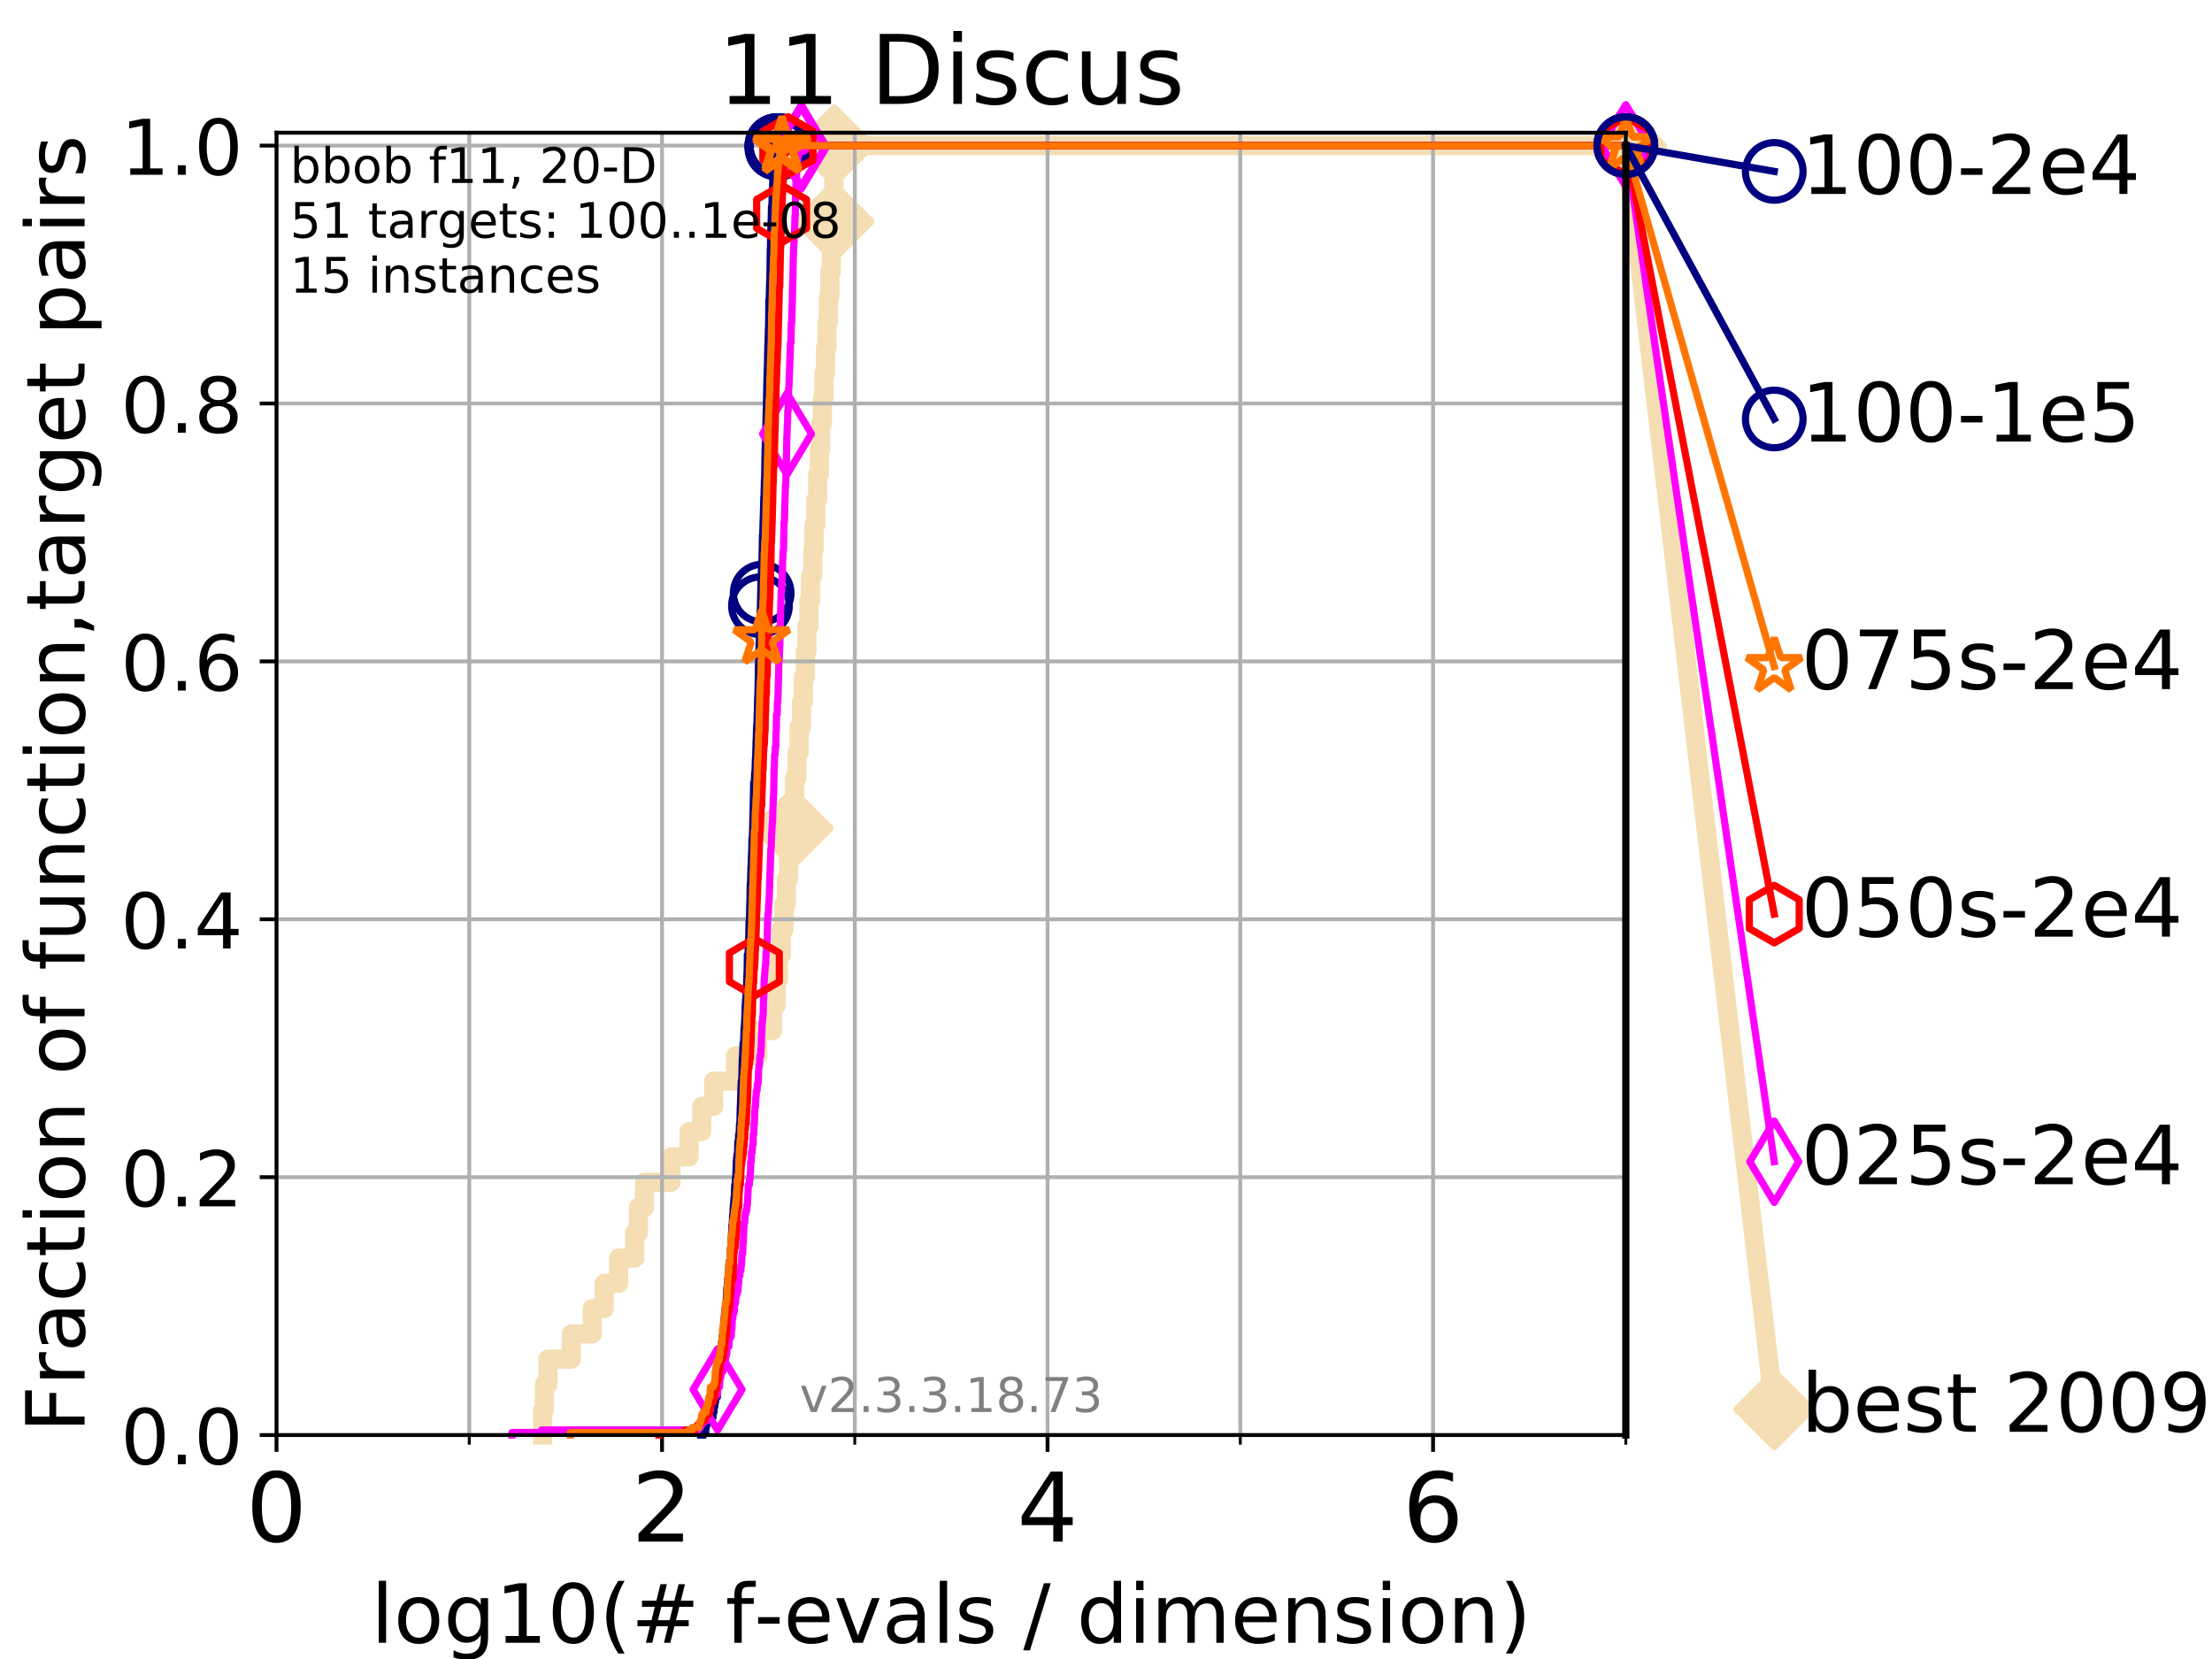 <?xml version="1.0" encoding="utf-8" standalone="no"?>
<!DOCTYPE svg PUBLIC "-//W3C//DTD SVG 1.1//EN"
  "http://www.w3.org/Graphics/SVG/1.1/DTD/svg11.dtd">
<!-- Created with matplotlib (https://matplotlib.org/) -->
<svg height="345.6pt" version="1.1" viewBox="0 0 460.8 345.6" width="460.8pt" xmlns="http://www.w3.org/2000/svg" xmlns:xlink="http://www.w3.org/1999/xlink">
 <defs>
  <style type="text/css">
*{stroke-linecap:butt;stroke-linejoin:round;}
  </style>
 </defs>
 <g id="figure_1">
  <g id="patch_1">
   <path d="M 0 345.6 
L 460.8 345.6 
L 460.8 0 
L 0 0 
z
" style="fill:#ffffff;"/>
  </g>
  <g id="axes_1">
   <g id="patch_2">
    <path d="M 57.6 298.944 
L 338.688 298.944 
L 338.688 27.648 
L 57.6 27.648 
z
" style="fill:#ffffff;"/>
   </g>
   <g id="line2d_1">
    <path d="M 113.059 298.944 
L 113.059 293.677 
L 113.418 293.677 
L 113.418 288.41 
L 114.148 288.41 
L 114.148 283.143 
L 119.02 283.143 
L 119.02 277.877 
L 123.374 277.877 
L 123.374 272.61 
L 125.858 272.61 
L 125.858 267.343 
L 128.871 267.343 
L 128.871 262.076 
L 132.23 262.076 
L 132.23 256.809 
L 132.975 256.809 
L 132.975 251.542 
L 134.268 251.542 
L 134.268 246.275 
L 139.794 246.275 
L 139.794 241.009 
L 143.534 241.009 
L 143.534 235.742 
L 146.189 235.742 
L 146.189 230.475 
L 148.677 230.475 
L 148.677 225.208 
L 153.233 225.208 
L 153.233 219.941 
L 157.86 219.941 
L 157.86 214.674 
L 160.938 214.674 
L 160.938 209.407 
L 161.686 209.407 
L 161.686 204.141 
L 162.126 204.141 
L 162.126 198.874 
L 162.748 198.874 
L 162.748 193.607 
L 163.32 193.607 
L 163.32 188.34 
L 163.81 188.34 
L 163.81 183.073 
L 164.261 183.073 
L 164.261 177.806 
L 164.66 177.806 
L 164.66 172.539 
L 165.153 172.539 
L 165.153 167.272 
L 165.558 167.272 
L 165.558 162.006 
L 166.046 162.006 
L 166.046 156.739 
L 166.467 156.739 
L 166.467 151.472 
L 166.965 151.472 
L 166.965 146.205 
L 167.361 146.205 
L 167.361 140.938 
L 167.77 140.938 
L 167.77 135.671 
L 168.1 135.671 
L 168.1 130.404 
L 168.531 130.404 
L 168.531 125.138 
L 168.847 125.138 
L 168.847 119.871 
L 169.32 119.871 
L 169.32 114.604 
L 169.567 114.604 
L 169.567 109.337 
L 169.946 109.337 
L 169.946 104.07 
L 170.334 104.07 
L 170.334 98.803 
L 170.685 98.803 
L 170.685 93.536 
L 170.942 93.536 
L 170.942 88.27 
L 171.31 88.27 
L 171.31 83.003 
L 171.641 83.003 
L 171.641 77.736 
L 171.968 77.736 
L 171.968 72.469 
L 172.271 72.469 
L 172.271 67.202 
L 172.564 67.202 
L 172.564 61.935 
L 172.852 61.935 
L 172.852 56.668 
L 173.177 56.668 
L 173.177 51.402 
L 173.522 51.402 
L 173.522 46.135 
L 173.651 46.135 
L 173.651 40.868 
L 173.709 40.868 
L 173.709 35.601 
L 173.807 35.601 
L 173.807 30.334 
L 338.688 30.334 
" style="fill:none;stroke:#f5deb3;stroke-linecap:square;stroke-width:4;"/>
   </g>
   <g id="line2d_2">
    <defs>
     <path d="M -0 7.778 
L 7.778 0 
L 0 -7.778 
L -7.778 -0 
z
" id="m76566b8094" style="stroke:#f5deb3;stroke-linejoin:miter;stroke-width:1.5;"/>
    </defs>
    <g>
     <use style="fill:#f5deb3;stroke:#f5deb3;stroke-linejoin:miter;stroke-width:1.5;" x="165.153" xlink:href="#m76566b8094" y="172.539"/>
     <use style="fill:#f5deb3;stroke:#f5deb3;stroke-linejoin:miter;stroke-width:1.5;" x="173.651" xlink:href="#m76566b8094" y="46.135"/>
     <use style="fill:#f5deb3;stroke:#f5deb3;stroke-linejoin:miter;stroke-width:1.5;" x="173.807" xlink:href="#m76566b8094" y="30.334"/>
     <use style="fill:#f5deb3;stroke:#f5deb3;stroke-linejoin:miter;stroke-width:1.5;" x="173.807" xlink:href="#m76566b8094" y="30.334"/>
     <use style="fill:#f5deb3;stroke:#f5deb3;stroke-linejoin:miter;stroke-width:1.5;" x="338.688" xlink:href="#m76566b8094" y="30.334"/>
    </g>
   </g>
   <g id="line2d_3">
    <path style="fill:none;stroke:#f5deb3;stroke-linecap:square;stroke-width:4;"/>
    <g/>
   </g>
   <g id="line2d_4">
    <path d="M 338.688 30.334 
L 369.608 293.572 
" style="fill:none;stroke:#f5deb3;stroke-linecap:square;stroke-width:4;"/>
    <g>
     <use style="fill:#f5deb3;stroke:#f5deb3;stroke-linejoin:miter;stroke-width:1.5;" x="338.688" xlink:href="#m76566b8094" y="30.334"/>
     <use style="fill:#f5deb3;stroke:#f5deb3;stroke-linejoin:miter;stroke-width:1.5;" x="369.608" xlink:href="#m76566b8094" y="293.572"/>
    </g>
   </g>
   <g id="matplotlib.axis_1">
    <g id="xtick_1">
     <g id="line2d_5">
      <path clip-path="url(#pae991d662b)" d="M 57.6 298.944 
L 57.6 27.648 
" style="fill:none;stroke:#b0b0b0;stroke-linecap:square;stroke-width:0.8;"/>
     </g>
     <g id="line2d_6">
      <defs>
       <path d="M 0 0 
L 0 3.5 
" id="md136a1eb8f" style="stroke:#000000;stroke-width:0.8;"/>
      </defs>
      <g>
       <use style="stroke:#000000;stroke-width:0.8;" x="57.6" xlink:href="#md136a1eb8f" y="298.944"/>
      </g>
     </g>
     <g id="text_1">
      <!-- 0 -->
      <defs>
       <path d="M 31.781 66.406 
Q 24.172 66.406 20.328 58.906 
Q 16.5 51.422 16.5 36.375 
Q 16.5 21.391 20.328 13.891 
Q 24.172 6.391 31.781 6.391 
Q 39.453 6.391 43.281 13.891 
Q 47.125 21.391 47.125 36.375 
Q 47.125 51.422 43.281 58.906 
Q 39.453 66.406 31.781 66.406 
z
M 31.781 74.219 
Q 44.047 74.219 50.516 64.516 
Q 56.984 54.828 56.984 36.375 
Q 56.984 17.969 50.516 8.266 
Q 44.047 -1.422 31.781 -1.422 
Q 19.531 -1.422 13.062 8.266 
Q 6.594 17.969 6.594 36.375 
Q 6.594 54.828 13.062 64.516 
Q 19.531 74.219 31.781 74.219 
z
" id="DejaVuSans-48"/>
      </defs>
      <g transform="translate(51.237 321.141)scale(0.2 -0.2)">
       <use xlink:href="#DejaVuSans-48"/>
      </g>
     </g>
    </g>
    <g id="xtick_2">
     <g id="line2d_7">
      <path clip-path="url(#pae991d662b)" d="M 137.911 298.944 
L 137.911 27.648 
" style="fill:none;stroke:#b0b0b0;stroke-linecap:square;stroke-width:0.8;"/>
     </g>
     <g id="line2d_8">
      <g>
       <use style="stroke:#000000;stroke-width:0.8;" x="137.911" xlink:href="#md136a1eb8f" y="298.944"/>
      </g>
     </g>
     <g id="text_2">
      <!-- 2 -->
      <defs>
       <path d="M 19.188 8.297 
L 53.609 8.297 
L 53.609 0 
L 7.328 0 
L 7.328 8.297 
Q 12.938 14.109 22.625 23.891 
Q 32.328 33.688 34.812 36.531 
Q 39.547 41.844 41.422 45.531 
Q 43.312 49.219 43.312 52.781 
Q 43.312 58.594 39.234 62.25 
Q 35.156 65.922 28.609 65.922 
Q 23.969 65.922 18.812 64.312 
Q 13.672 62.703 7.812 59.422 
L 7.812 69.391 
Q 13.766 71.781 18.938 73 
Q 24.125 74.219 28.422 74.219 
Q 39.75 74.219 46.484 68.547 
Q 53.219 62.891 53.219 53.422 
Q 53.219 48.922 51.531 44.891 
Q 49.859 40.875 45.406 35.406 
Q 44.188 33.984 37.641 27.219 
Q 31.109 20.453 19.188 8.297 
z
" id="DejaVuSans-50"/>
      </defs>
      <g transform="translate(131.548 321.141)scale(0.2 -0.2)">
       <use xlink:href="#DejaVuSans-50"/>
      </g>
     </g>
    </g>
    <g id="xtick_3">
     <g id="line2d_9">
      <path clip-path="url(#pae991d662b)" d="M 218.222 298.944 
L 218.222 27.648 
" style="fill:none;stroke:#b0b0b0;stroke-linecap:square;stroke-width:0.8;"/>
     </g>
     <g id="line2d_10">
      <g>
       <use style="stroke:#000000;stroke-width:0.8;" x="218.222" xlink:href="#md136a1eb8f" y="298.944"/>
      </g>
     </g>
     <g id="text_3">
      <!-- 4 -->
      <defs>
       <path d="M 37.797 64.312 
L 12.891 25.391 
L 37.797 25.391 
z
M 35.203 72.906 
L 47.609 72.906 
L 47.609 25.391 
L 58.016 25.391 
L 58.016 17.188 
L 47.609 17.188 
L 47.609 0 
L 37.797 0 
L 37.797 17.188 
L 4.891 17.188 
L 4.891 26.703 
z
" id="DejaVuSans-52"/>
      </defs>
      <g transform="translate(211.859 321.141)scale(0.2 -0.2)">
       <use xlink:href="#DejaVuSans-52"/>
      </g>
     </g>
    </g>
    <g id="xtick_4">
     <g id="line2d_11">
      <path clip-path="url(#pae991d662b)" d="M 298.533 298.944 
L 298.533 27.648 
" style="fill:none;stroke:#b0b0b0;stroke-linecap:square;stroke-width:0.8;"/>
     </g>
     <g id="line2d_12">
      <g>
       <use style="stroke:#000000;stroke-width:0.8;" x="298.533" xlink:href="#md136a1eb8f" y="298.944"/>
      </g>
     </g>
     <g id="text_4">
      <!-- 6 -->
      <defs>
       <path d="M 33.016 40.375 
Q 26.375 40.375 22.484 35.828 
Q 18.609 31.297 18.609 23.391 
Q 18.609 15.531 22.484 10.953 
Q 26.375 6.391 33.016 6.391 
Q 39.656 6.391 43.531 10.953 
Q 47.406 15.531 47.406 23.391 
Q 47.406 31.297 43.531 35.828 
Q 39.656 40.375 33.016 40.375 
z
M 52.594 71.297 
L 52.594 62.312 
Q 48.875 64.062 45.094 64.984 
Q 41.312 65.922 37.594 65.922 
Q 27.828 65.922 22.672 59.328 
Q 17.531 52.734 16.797 39.406 
Q 19.672 43.656 24.016 45.922 
Q 28.375 48.188 33.594 48.188 
Q 44.578 48.188 50.953 41.516 
Q 57.328 34.859 57.328 23.391 
Q 57.328 12.156 50.688 5.359 
Q 44.047 -1.422 33.016 -1.422 
Q 20.359 -1.422 13.672 8.266 
Q 6.984 17.969 6.984 36.375 
Q 6.984 53.656 15.188 63.938 
Q 23.391 74.219 37.203 74.219 
Q 40.922 74.219 44.703 73.484 
Q 48.484 72.75 52.594 71.297 
z
" id="DejaVuSans-54"/>
      </defs>
      <g transform="translate(292.17 321.141)scale(0.2 -0.2)">
       <use xlink:href="#DejaVuSans-54"/>
      </g>
     </g>
    </g>
    <g id="xtick_5">
     <g id="line2d_13">
      <path clip-path="url(#pae991d662b)" d="M 97.755 298.944 
L 97.755 27.648 
" style="fill:none;stroke:#b0b0b0;stroke-linecap:square;stroke-width:0.8;"/>
     </g>
     <g id="line2d_14">
      <defs>
       <path d="M 0 0 
L 0 2 
" id="mfa2ed66458" style="stroke:#000000;stroke-width:0.6;"/>
      </defs>
      <g>
       <use style="stroke:#000000;stroke-width:0.6;" x="97.755" xlink:href="#mfa2ed66458" y="298.944"/>
      </g>
     </g>
    </g>
    <g id="xtick_6">
     <g id="line2d_15">
      <path clip-path="url(#pae991d662b)" d="M 178.066 298.944 
L 178.066 27.648 
" style="fill:none;stroke:#b0b0b0;stroke-linecap:square;stroke-width:0.8;"/>
     </g>
     <g id="line2d_16">
      <g>
       <use style="stroke:#000000;stroke-width:0.6;" x="178.066" xlink:href="#mfa2ed66458" y="298.944"/>
      </g>
     </g>
    </g>
    <g id="xtick_7">
     <g id="line2d_17">
      <path clip-path="url(#pae991d662b)" d="M 258.377 298.944 
L 258.377 27.648 
" style="fill:none;stroke:#b0b0b0;stroke-linecap:square;stroke-width:0.8;"/>
     </g>
     <g id="line2d_18">
      <g>
       <use style="stroke:#000000;stroke-width:0.6;" x="258.377" xlink:href="#mfa2ed66458" y="298.944"/>
      </g>
     </g>
    </g>
    <g id="xtick_8">
     <g id="line2d_19">
      <path clip-path="url(#pae991d662b)" d="M 338.688 298.944 
L 338.688 27.648 
" style="fill:none;stroke:#b0b0b0;stroke-linecap:square;stroke-width:0.8;"/>
     </g>
     <g id="line2d_20">
      <g>
       <use style="stroke:#000000;stroke-width:0.6;" x="338.688" xlink:href="#mfa2ed66458" y="298.944"/>
      </g>
     </g>
    </g>
    <g id="text_5">
     <!-- log10(# f-evals / dimension) -->
     <defs>
      <path d="M 9.422 75.984 
L 18.406 75.984 
L 18.406 0 
L 9.422 0 
z
" id="DejaVuSans-108"/>
      <path d="M 30.609 48.391 
Q 23.391 48.391 19.188 42.75 
Q 14.984 37.109 14.984 27.297 
Q 14.984 17.484 19.156 11.844 
Q 23.344 6.203 30.609 6.203 
Q 37.797 6.203 41.984 11.859 
Q 46.188 17.531 46.188 27.297 
Q 46.188 37.016 41.984 42.703 
Q 37.797 48.391 30.609 48.391 
z
M 30.609 56 
Q 42.328 56 49.016 48.375 
Q 55.719 40.766 55.719 27.297 
Q 55.719 13.875 49.016 6.219 
Q 42.328 -1.422 30.609 -1.422 
Q 18.844 -1.422 12.172 6.219 
Q 5.516 13.875 5.516 27.297 
Q 5.516 40.766 12.172 48.375 
Q 18.844 56 30.609 56 
z
" id="DejaVuSans-111"/>
      <path d="M 45.406 27.984 
Q 45.406 37.75 41.375 43.109 
Q 37.359 48.484 30.078 48.484 
Q 22.859 48.484 18.828 43.109 
Q 14.797 37.75 14.797 27.984 
Q 14.797 18.266 18.828 12.891 
Q 22.859 7.516 30.078 7.516 
Q 37.359 7.516 41.375 12.891 
Q 45.406 18.266 45.406 27.984 
z
M 54.391 6.781 
Q 54.391 -7.172 48.188 -13.984 
Q 42 -20.797 29.203 -20.797 
Q 24.469 -20.797 20.266 -20.094 
Q 16.062 -19.391 12.109 -17.922 
L 12.109 -9.188 
Q 16.062 -11.328 19.922 -12.344 
Q 23.781 -13.375 27.781 -13.375 
Q 36.625 -13.375 41.016 -8.766 
Q 45.406 -4.156 45.406 5.172 
L 45.406 9.625 
Q 42.625 4.781 38.281 2.391 
Q 33.938 0 27.875 0 
Q 17.828 0 11.672 7.656 
Q 5.516 15.328 5.516 27.984 
Q 5.516 40.672 11.672 48.328 
Q 17.828 56 27.875 56 
Q 33.938 56 38.281 53.609 
Q 42.625 51.219 45.406 46.391 
L 45.406 54.688 
L 54.391 54.688 
z
" id="DejaVuSans-103"/>
      <path d="M 12.406 8.297 
L 28.516 8.297 
L 28.516 63.922 
L 10.984 60.406 
L 10.984 69.391 
L 28.422 72.906 
L 38.281 72.906 
L 38.281 8.297 
L 54.391 8.297 
L 54.391 0 
L 12.406 0 
z
" id="DejaVuSans-49"/>
      <path d="M 31 75.875 
Q 24.469 64.656 21.281 53.656 
Q 18.109 42.672 18.109 31.391 
Q 18.109 20.125 21.312 9.062 
Q 24.516 -2 31 -13.188 
L 23.188 -13.188 
Q 15.875 -1.703 12.234 9.375 
Q 8.594 20.453 8.594 31.391 
Q 8.594 42.281 12.203 53.312 
Q 15.828 64.359 23.188 75.875 
z
" id="DejaVuSans-40"/>
      <path d="M 51.125 44 
L 36.922 44 
L 32.812 27.688 
L 47.125 27.688 
z
M 43.797 71.781 
L 38.719 51.516 
L 52.984 51.516 
L 58.109 71.781 
L 65.922 71.781 
L 60.891 51.516 
L 76.125 51.516 
L 76.125 44 
L 58.984 44 
L 54.984 27.688 
L 70.516 27.688 
L 70.516 20.219 
L 53.078 20.219 
L 48 0 
L 40.188 0 
L 45.219 20.219 
L 30.906 20.219 
L 25.875 0 
L 18.016 0 
L 23.094 20.219 
L 7.719 20.219 
L 7.719 27.688 
L 24.906 27.688 
L 29 44 
L 13.281 44 
L 13.281 51.516 
L 30.906 51.516 
L 35.891 71.781 
z
" id="DejaVuSans-35"/>
      <path id="DejaVuSans-32"/>
      <path d="M 37.109 75.984 
L 37.109 68.5 
L 28.516 68.5 
Q 23.688 68.5 21.797 66.547 
Q 19.922 64.594 19.922 59.516 
L 19.922 54.688 
L 34.719 54.688 
L 34.719 47.703 
L 19.922 47.703 
L 19.922 0 
L 10.891 0 
L 10.891 47.703 
L 2.297 47.703 
L 2.297 54.688 
L 10.891 54.688 
L 10.891 58.5 
Q 10.891 67.625 15.141 71.797 
Q 19.391 75.984 28.609 75.984 
z
" id="DejaVuSans-102"/>
      <path d="M 4.891 31.391 
L 31.203 31.391 
L 31.203 23.391 
L 4.891 23.391 
z
" id="DejaVuSans-45"/>
      <path d="M 56.203 29.594 
L 56.203 25.203 
L 14.891 25.203 
Q 15.484 15.922 20.484 11.062 
Q 25.484 6.203 34.422 6.203 
Q 39.594 6.203 44.453 7.469 
Q 49.312 8.734 54.109 11.281 
L 54.109 2.781 
Q 49.266 0.734 44.188 -0.344 
Q 39.109 -1.422 33.891 -1.422 
Q 20.797 -1.422 13.156 6.188 
Q 5.516 13.812 5.516 26.812 
Q 5.516 40.234 12.766 48.109 
Q 20.016 56 32.328 56 
Q 43.359 56 49.781 48.891 
Q 56.203 41.797 56.203 29.594 
z
M 47.219 32.234 
Q 47.125 39.594 43.094 43.984 
Q 39.062 48.391 32.422 48.391 
Q 24.906 48.391 20.391 44.141 
Q 15.875 39.891 15.188 32.172 
z
" id="DejaVuSans-101"/>
      <path d="M 2.984 54.688 
L 12.5 54.688 
L 29.594 8.797 
L 46.688 54.688 
L 56.203 54.688 
L 35.688 0 
L 23.484 0 
z
" id="DejaVuSans-118"/>
      <path d="M 34.281 27.484 
Q 23.391 27.484 19.188 25 
Q 14.984 22.516 14.984 16.5 
Q 14.984 11.719 18.141 8.906 
Q 21.297 6.109 26.703 6.109 
Q 34.188 6.109 38.703 11.406 
Q 43.219 16.703 43.219 25.484 
L 43.219 27.484 
z
M 52.203 31.203 
L 52.203 0 
L 43.219 0 
L 43.219 8.297 
Q 40.141 3.328 35.547 0.953 
Q 30.953 -1.422 24.312 -1.422 
Q 15.922 -1.422 10.953 3.297 
Q 6 8.016 6 15.922 
Q 6 25.141 12.172 29.828 
Q 18.359 34.516 30.609 34.516 
L 43.219 34.516 
L 43.219 35.406 
Q 43.219 41.609 39.141 45 
Q 35.062 48.391 27.688 48.391 
Q 23 48.391 18.547 47.266 
Q 14.109 46.141 10.016 43.891 
L 10.016 52.203 
Q 14.938 54.109 19.578 55.047 
Q 24.219 56 28.609 56 
Q 40.484 56 46.344 49.844 
Q 52.203 43.703 52.203 31.203 
z
" id="DejaVuSans-97"/>
      <path d="M 44.281 53.078 
L 44.281 44.578 
Q 40.484 46.531 36.375 47.5 
Q 32.281 48.484 27.875 48.484 
Q 21.188 48.484 17.844 46.438 
Q 14.5 44.391 14.5 40.281 
Q 14.5 37.156 16.891 35.375 
Q 19.281 33.594 26.516 31.984 
L 29.594 31.297 
Q 39.156 29.25 43.188 25.516 
Q 47.219 21.781 47.219 15.094 
Q 47.219 7.469 41.188 3.016 
Q 35.156 -1.422 24.609 -1.422 
Q 20.219 -1.422 15.453 -0.562 
Q 10.688 0.297 5.422 2 
L 5.422 11.281 
Q 10.406 8.688 15.234 7.391 
Q 20.062 6.109 24.812 6.109 
Q 31.156 6.109 34.562 8.281 
Q 37.984 10.453 37.984 14.406 
Q 37.984 18.062 35.516 20.016 
Q 33.062 21.969 24.703 23.781 
L 21.578 24.516 
Q 13.234 26.266 9.516 29.906 
Q 5.812 33.547 5.812 39.891 
Q 5.812 47.609 11.281 51.797 
Q 16.75 56 26.812 56 
Q 31.781 56 36.172 55.266 
Q 40.578 54.547 44.281 53.078 
z
" id="DejaVuSans-115"/>
      <path d="M 25.391 72.906 
L 33.688 72.906 
L 8.297 -9.281 
L 0 -9.281 
z
" id="DejaVuSans-47"/>
      <path d="M 45.406 46.391 
L 45.406 75.984 
L 54.391 75.984 
L 54.391 0 
L 45.406 0 
L 45.406 8.203 
Q 42.578 3.328 38.25 0.953 
Q 33.938 -1.422 27.875 -1.422 
Q 17.969 -1.422 11.734 6.484 
Q 5.516 14.406 5.516 27.297 
Q 5.516 40.188 11.734 48.094 
Q 17.969 56 27.875 56 
Q 33.938 56 38.25 53.625 
Q 42.578 51.266 45.406 46.391 
z
M 14.797 27.297 
Q 14.797 17.391 18.875 11.75 
Q 22.953 6.109 30.078 6.109 
Q 37.203 6.109 41.297 11.75 
Q 45.406 17.391 45.406 27.297 
Q 45.406 37.203 41.297 42.844 
Q 37.203 48.484 30.078 48.484 
Q 22.953 48.484 18.875 42.844 
Q 14.797 37.203 14.797 27.297 
z
" id="DejaVuSans-100"/>
      <path d="M 9.422 54.688 
L 18.406 54.688 
L 18.406 0 
L 9.422 0 
z
M 9.422 75.984 
L 18.406 75.984 
L 18.406 64.594 
L 9.422 64.594 
z
" id="DejaVuSans-105"/>
      <path d="M 52 44.188 
Q 55.375 50.25 60.062 53.125 
Q 64.75 56 71.094 56 
Q 79.641 56 84.281 50.016 
Q 88.922 44.047 88.922 33.016 
L 88.922 0 
L 79.891 0 
L 79.891 32.719 
Q 79.891 40.578 77.094 44.375 
Q 74.312 48.188 68.609 48.188 
Q 61.625 48.188 57.562 43.547 
Q 53.516 38.922 53.516 30.906 
L 53.516 0 
L 44.484 0 
L 44.484 32.719 
Q 44.484 40.625 41.703 44.406 
Q 38.922 48.188 33.109 48.188 
Q 26.219 48.188 22.156 43.531 
Q 18.109 38.875 18.109 30.906 
L 18.109 0 
L 9.078 0 
L 9.078 54.688 
L 18.109 54.688 
L 18.109 46.188 
Q 21.188 51.219 25.484 53.609 
Q 29.781 56 35.688 56 
Q 41.656 56 45.828 52.969 
Q 50 49.953 52 44.188 
z
" id="DejaVuSans-109"/>
      <path d="M 54.891 33.016 
L 54.891 0 
L 45.906 0 
L 45.906 32.719 
Q 45.906 40.484 42.875 44.328 
Q 39.844 48.188 33.797 48.188 
Q 26.516 48.188 22.312 43.547 
Q 18.109 38.922 18.109 30.906 
L 18.109 0 
L 9.078 0 
L 9.078 54.688 
L 18.109 54.688 
L 18.109 46.188 
Q 21.344 51.125 25.703 53.562 
Q 30.078 56 35.797 56 
Q 45.219 56 50.047 50.172 
Q 54.891 44.344 54.891 33.016 
z
" id="DejaVuSans-110"/>
      <path d="M 8.016 75.875 
L 15.828 75.875 
Q 23.141 64.359 26.781 53.312 
Q 30.422 42.281 30.422 31.391 
Q 30.422 20.453 26.781 9.375 
Q 23.141 -1.703 15.828 -13.188 
L 8.016 -13.188 
Q 14.5 -2 17.703 9.062 
Q 20.906 20.125 20.906 31.391 
Q 20.906 42.672 17.703 53.656 
Q 14.5 64.656 8.016 75.875 
z
" id="DejaVuSans-41"/>
     </defs>
     <g transform="translate(77.303 342.218)scale(0.17 -0.17)">
      <use xlink:href="#DejaVuSans-108"/>
      <use x="27.783" xlink:href="#DejaVuSans-111"/>
      <use x="88.965" xlink:href="#DejaVuSans-103"/>
      <use x="152.441" xlink:href="#DejaVuSans-49"/>
      <use x="216.064" xlink:href="#DejaVuSans-48"/>
      <use x="279.688" xlink:href="#DejaVuSans-40"/>
      <use x="318.701" xlink:href="#DejaVuSans-35"/>
      <use x="402.49" xlink:href="#DejaVuSans-32"/>
      <use x="434.277" xlink:href="#DejaVuSans-102"/>
      <use x="469.404" xlink:href="#DejaVuSans-45"/>
      <use x="505.488" xlink:href="#DejaVuSans-101"/>
      <use x="567.012" xlink:href="#DejaVuSans-118"/>
      <use x="626.191" xlink:href="#DejaVuSans-97"/>
      <use x="687.471" xlink:href="#DejaVuSans-108"/>
      <use x="715.254" xlink:href="#DejaVuSans-115"/>
      <use x="767.354" xlink:href="#DejaVuSans-32"/>
      <use x="799.141" xlink:href="#DejaVuSans-47"/>
      <use x="832.832" xlink:href="#DejaVuSans-32"/>
      <use x="864.619" xlink:href="#DejaVuSans-100"/>
      <use x="928.096" xlink:href="#DejaVuSans-105"/>
      <use x="955.879" xlink:href="#DejaVuSans-109"/>
      <use x="1053.291" xlink:href="#DejaVuSans-101"/>
      <use x="1114.814" xlink:href="#DejaVuSans-110"/>
      <use x="1178.193" xlink:href="#DejaVuSans-115"/>
      <use x="1230.293" xlink:href="#DejaVuSans-105"/>
      <use x="1258.076" xlink:href="#DejaVuSans-111"/>
      <use x="1319.258" xlink:href="#DejaVuSans-110"/>
      <use x="1382.637" xlink:href="#DejaVuSans-41"/>
     </g>
    </g>
   </g>
   <g id="matplotlib.axis_2">
    <g id="ytick_1">
     <g id="line2d_21">
      <path clip-path="url(#pae991d662b)" d="M 57.6 298.944 
L 338.688 298.944 
" style="fill:none;stroke:#b0b0b0;stroke-linecap:square;stroke-width:0.8;"/>
     </g>
     <g id="line2d_22">
      <defs>
       <path d="M 0 0 
L -3.5 0 
" id="m170d7e34cc" style="stroke:#000000;stroke-width:0.8;"/>
      </defs>
      <g>
       <use style="stroke:#000000;stroke-width:0.8;" x="57.6" xlink:href="#m170d7e34cc" y="298.944"/>
      </g>
     </g>
     <g id="text_6">
      <!-- 0.0 -->
      <defs>
       <path d="M 10.688 12.406 
L 21 12.406 
L 21 0 
L 10.688 0 
z
" id="DejaVuSans-46"/>
      </defs>
      <g transform="translate(25.155 305.023)scale(0.16 -0.16)">
       <use xlink:href="#DejaVuSans-48"/>
       <use x="63.623" xlink:href="#DejaVuSans-46"/>
       <use x="95.41" xlink:href="#DejaVuSans-48"/>
      </g>
     </g>
    </g>
    <g id="ytick_2">
     <g id="line2d_23">
      <path clip-path="url(#pae991d662b)" d="M 57.6 245.222 
L 338.688 245.222 
" style="fill:none;stroke:#b0b0b0;stroke-linecap:square;stroke-width:0.8;"/>
     </g>
     <g id="line2d_24">
      <g>
       <use style="stroke:#000000;stroke-width:0.8;" x="57.6" xlink:href="#m170d7e34cc" y="245.222"/>
      </g>
     </g>
     <g id="text_7">
      <!-- 0.2 -->
      <g transform="translate(25.155 251.301)scale(0.16 -0.16)">
       <use xlink:href="#DejaVuSans-48"/>
       <use x="63.623" xlink:href="#DejaVuSans-46"/>
       <use x="95.41" xlink:href="#DejaVuSans-50"/>
      </g>
     </g>
    </g>
    <g id="ytick_3">
     <g id="line2d_25">
      <path clip-path="url(#pae991d662b)" d="M 57.6 191.5 
L 338.688 191.5 
" style="fill:none;stroke:#b0b0b0;stroke-linecap:square;stroke-width:0.8;"/>
     </g>
     <g id="line2d_26">
      <g>
       <use style="stroke:#000000;stroke-width:0.8;" x="57.6" xlink:href="#m170d7e34cc" y="191.5"/>
      </g>
     </g>
     <g id="text_8">
      <!-- 0.4 -->
      <g transform="translate(25.155 197.579)scale(0.16 -0.16)">
       <use xlink:href="#DejaVuSans-48"/>
       <use x="63.623" xlink:href="#DejaVuSans-46"/>
       <use x="95.41" xlink:href="#DejaVuSans-52"/>
      </g>
     </g>
    </g>
    <g id="ytick_4">
     <g id="line2d_27">
      <path clip-path="url(#pae991d662b)" d="M 57.6 137.778 
L 338.688 137.778 
" style="fill:none;stroke:#b0b0b0;stroke-linecap:square;stroke-width:0.8;"/>
     </g>
     <g id="line2d_28">
      <g>
       <use style="stroke:#000000;stroke-width:0.8;" x="57.6" xlink:href="#m170d7e34cc" y="137.778"/>
      </g>
     </g>
     <g id="text_9">
      <!-- 0.6 -->
      <g transform="translate(25.155 143.857)scale(0.16 -0.16)">
       <use xlink:href="#DejaVuSans-48"/>
       <use x="63.623" xlink:href="#DejaVuSans-46"/>
       <use x="95.41" xlink:href="#DejaVuSans-54"/>
      </g>
     </g>
    </g>
    <g id="ytick_5">
     <g id="line2d_29">
      <path clip-path="url(#pae991d662b)" d="M 57.6 84.056 
L 338.688 84.056 
" style="fill:none;stroke:#b0b0b0;stroke-linecap:square;stroke-width:0.8;"/>
     </g>
     <g id="line2d_30">
      <g>
       <use style="stroke:#000000;stroke-width:0.8;" x="57.6" xlink:href="#m170d7e34cc" y="84.056"/>
      </g>
     </g>
     <g id="text_10">
      <!-- 0.8 -->
      <defs>
       <path d="M 31.781 34.625 
Q 24.75 34.625 20.719 30.859 
Q 16.703 27.094 16.703 20.516 
Q 16.703 13.922 20.719 10.156 
Q 24.75 6.391 31.781 6.391 
Q 38.812 6.391 42.859 10.172 
Q 46.922 13.969 46.922 20.516 
Q 46.922 27.094 42.891 30.859 
Q 38.875 34.625 31.781 34.625 
z
M 21.922 38.812 
Q 15.578 40.375 12.031 44.719 
Q 8.5 49.078 8.5 55.328 
Q 8.5 64.062 14.719 69.141 
Q 20.953 74.219 31.781 74.219 
Q 42.672 74.219 48.875 69.141 
Q 55.078 64.062 55.078 55.328 
Q 55.078 49.078 51.531 44.719 
Q 48 40.375 41.703 38.812 
Q 48.828 37.156 52.797 32.312 
Q 56.781 27.484 56.781 20.516 
Q 56.781 9.906 50.312 4.234 
Q 43.844 -1.422 31.781 -1.422 
Q 19.734 -1.422 13.25 4.234 
Q 6.781 9.906 6.781 20.516 
Q 6.781 27.484 10.781 32.312 
Q 14.797 37.156 21.922 38.812 
z
M 18.312 54.391 
Q 18.312 48.734 21.844 45.562 
Q 25.391 42.391 31.781 42.391 
Q 38.141 42.391 41.719 45.562 
Q 45.312 48.734 45.312 54.391 
Q 45.312 60.062 41.719 63.234 
Q 38.141 66.406 31.781 66.406 
Q 25.391 66.406 21.844 63.234 
Q 18.312 60.062 18.312 54.391 
z
" id="DejaVuSans-56"/>
      </defs>
      <g transform="translate(25.155 90.135)scale(0.16 -0.16)">
       <use xlink:href="#DejaVuSans-48"/>
       <use x="63.623" xlink:href="#DejaVuSans-46"/>
       <use x="95.41" xlink:href="#DejaVuSans-56"/>
      </g>
     </g>
    </g>
    <g id="ytick_6">
     <g id="line2d_31">
      <path clip-path="url(#pae991d662b)" d="M 57.6 30.334 
L 338.688 30.334 
" style="fill:none;stroke:#b0b0b0;stroke-linecap:square;stroke-width:0.8;"/>
     </g>
     <g id="line2d_32">
      <g>
       <use style="stroke:#000000;stroke-width:0.8;" x="57.6" xlink:href="#m170d7e34cc" y="30.334"/>
      </g>
     </g>
     <g id="text_11">
      <!-- 1.0 -->
      <g transform="translate(25.155 36.413)scale(0.16 -0.16)">
       <use xlink:href="#DejaVuSans-49"/>
       <use x="63.623" xlink:href="#DejaVuSans-46"/>
       <use x="95.41" xlink:href="#DejaVuSans-48"/>
      </g>
     </g>
    </g>
    <g id="text_12">
     <!-- Fraction of function,target pairs -->
     <defs>
      <path d="M 9.812 72.906 
L 51.703 72.906 
L 51.703 64.594 
L 19.672 64.594 
L 19.672 43.109 
L 48.578 43.109 
L 48.578 34.812 
L 19.672 34.812 
L 19.672 0 
L 9.812 0 
z
" id="DejaVuSans-70"/>
      <path d="M 41.109 46.297 
Q 39.594 47.172 37.812 47.578 
Q 36.031 48 33.891 48 
Q 26.266 48 22.188 43.047 
Q 18.109 38.094 18.109 28.812 
L 18.109 0 
L 9.078 0 
L 9.078 54.688 
L 18.109 54.688 
L 18.109 46.188 
Q 20.953 51.172 25.484 53.578 
Q 30.031 56 36.531 56 
Q 37.453 56 38.578 55.875 
Q 39.703 55.766 41.062 55.516 
z
" id="DejaVuSans-114"/>
      <path d="M 48.781 52.594 
L 48.781 44.188 
Q 44.969 46.297 41.141 47.344 
Q 37.312 48.391 33.406 48.391 
Q 24.656 48.391 19.812 42.844 
Q 14.984 37.312 14.984 27.297 
Q 14.984 17.281 19.812 11.734 
Q 24.656 6.203 33.406 6.203 
Q 37.312 6.203 41.141 7.25 
Q 44.969 8.297 48.781 10.406 
L 48.781 2.094 
Q 45.016 0.344 40.984 -0.531 
Q 36.969 -1.422 32.422 -1.422 
Q 20.062 -1.422 12.781 6.344 
Q 5.516 14.109 5.516 27.297 
Q 5.516 40.672 12.859 48.328 
Q 20.219 56 33.016 56 
Q 37.156 56 41.109 55.141 
Q 45.062 54.297 48.781 52.594 
z
" id="DejaVuSans-99"/>
      <path d="M 18.312 70.219 
L 18.312 54.688 
L 36.812 54.688 
L 36.812 47.703 
L 18.312 47.703 
L 18.312 18.016 
Q 18.312 11.328 20.141 9.422 
Q 21.969 7.516 27.594 7.516 
L 36.812 7.516 
L 36.812 0 
L 27.594 0 
Q 17.188 0 13.234 3.875 
Q 9.281 7.766 9.281 18.016 
L 9.281 47.703 
L 2.688 47.703 
L 2.688 54.688 
L 9.281 54.688 
L 9.281 70.219 
z
" id="DejaVuSans-116"/>
      <path d="M 8.5 21.578 
L 8.5 54.688 
L 17.484 54.688 
L 17.484 21.922 
Q 17.484 14.156 20.5 10.266 
Q 23.531 6.391 29.594 6.391 
Q 36.859 6.391 41.078 11.031 
Q 45.312 15.672 45.312 23.688 
L 45.312 54.688 
L 54.297 54.688 
L 54.297 0 
L 45.312 0 
L 45.312 8.406 
Q 42.047 3.422 37.719 1 
Q 33.406 -1.422 27.688 -1.422 
Q 18.266 -1.422 13.375 4.438 
Q 8.5 10.297 8.5 21.578 
z
M 31.109 56 
z
" id="DejaVuSans-117"/>
      <path d="M 11.719 12.406 
L 22.016 12.406 
L 22.016 4 
L 14.016 -11.625 
L 7.719 -11.625 
L 11.719 4 
z
" id="DejaVuSans-44"/>
      <path d="M 18.109 8.203 
L 18.109 -20.797 
L 9.078 -20.797 
L 9.078 54.688 
L 18.109 54.688 
L 18.109 46.391 
Q 20.953 51.266 25.266 53.625 
Q 29.594 56 35.594 56 
Q 45.562 56 51.781 48.094 
Q 58.016 40.188 58.016 27.297 
Q 58.016 14.406 51.781 6.484 
Q 45.562 -1.422 35.594 -1.422 
Q 29.594 -1.422 25.266 0.953 
Q 20.953 3.328 18.109 8.203 
z
M 48.688 27.297 
Q 48.688 37.203 44.609 42.844 
Q 40.531 48.484 33.406 48.484 
Q 26.266 48.484 22.188 42.844 
Q 18.109 37.203 18.109 27.297 
Q 18.109 17.391 22.188 11.75 
Q 26.266 6.109 33.406 6.109 
Q 40.531 6.109 44.609 11.75 
Q 48.688 17.391 48.688 27.297 
z
" id="DejaVuSans-112"/>
     </defs>
     <g transform="translate(17.62 298.435)rotate(-90)scale(0.17 -0.17)">
      <use xlink:href="#DejaVuSans-70"/>
      <use x="57.41" xlink:href="#DejaVuSans-114"/>
      <use x="98.523" xlink:href="#DejaVuSans-97"/>
      <use x="159.803" xlink:href="#DejaVuSans-99"/>
      <use x="214.783" xlink:href="#DejaVuSans-116"/>
      <use x="253.992" xlink:href="#DejaVuSans-105"/>
      <use x="281.775" xlink:href="#DejaVuSans-111"/>
      <use x="342.957" xlink:href="#DejaVuSans-110"/>
      <use x="406.336" xlink:href="#DejaVuSans-32"/>
      <use x="438.123" xlink:href="#DejaVuSans-111"/>
      <use x="499.305" xlink:href="#DejaVuSans-102"/>
      <use x="534.51" xlink:href="#DejaVuSans-32"/>
      <use x="566.297" xlink:href="#DejaVuSans-102"/>
      <use x="601.502" xlink:href="#DejaVuSans-117"/>
      <use x="664.881" xlink:href="#DejaVuSans-110"/>
      <use x="728.26" xlink:href="#DejaVuSans-99"/>
      <use x="783.24" xlink:href="#DejaVuSans-116"/>
      <use x="822.449" xlink:href="#DejaVuSans-105"/>
      <use x="850.232" xlink:href="#DejaVuSans-111"/>
      <use x="911.414" xlink:href="#DejaVuSans-110"/>
      <use x="974.793" xlink:href="#DejaVuSans-44"/>
      <use x="1006.58" xlink:href="#DejaVuSans-116"/>
      <use x="1045.789" xlink:href="#DejaVuSans-97"/>
      <use x="1107.068" xlink:href="#DejaVuSans-114"/>
      <use x="1148.166" xlink:href="#DejaVuSans-103"/>
      <use x="1211.643" xlink:href="#DejaVuSans-101"/>
      <use x="1273.166" xlink:href="#DejaVuSans-116"/>
      <use x="1312.375" xlink:href="#DejaVuSans-32"/>
      <use x="1344.162" xlink:href="#DejaVuSans-112"/>
      <use x="1407.639" xlink:href="#DejaVuSans-97"/>
      <use x="1468.918" xlink:href="#DejaVuSans-105"/>
      <use x="1496.701" xlink:href="#DejaVuSans-114"/>
      <use x="1537.814" xlink:href="#DejaVuSans-115"/>
     </g>
    </g>
   </g>
   <g id="line2d_33">
    <defs>
     <path d="M 0 1.5 
C 0.398 1.5 0.779 1.342 1.061 1.061 
C 1.342 0.779 1.5 0.398 1.5 0 
C 1.5 -0.398 1.342 -0.779 1.061 -1.061 
C 0.779 -1.342 0.398 -1.5 0 -1.5 
C -0.398 -1.5 -0.779 -1.342 -1.061 -1.061 
C -1.342 -0.779 -1.5 -0.398 -1.5 0 
C -1.5 0.398 -1.342 0.779 -1.061 1.061 
C -0.779 1.342 -0.398 1.5 0 1.5 
z
" id="m55e3cfc7df" style="stroke:#f5deb3;"/>
    </defs>
    <g>
     <use style="fill:#f5deb3;stroke:#f5deb3;" x="173.807" xlink:href="#m55e3cfc7df" y="30.334"/>
     <use style="fill:#f5deb3;stroke:#f5deb3;" x="173.807" xlink:href="#m55e3cfc7df" y="30.334"/>
    </g>
   </g>
   <g id="line2d_34">
    <defs>
     <path d="M 0 1.5 
C 0.398 1.5 0.779 1.342 1.061 1.061 
C 1.342 0.779 1.5 0.398 1.5 0 
C 1.5 -0.398 1.342 -0.779 1.061 -1.061 
C 0.779 -1.342 0.398 -1.5 0 -1.5 
C -0.398 -1.5 -0.779 -1.342 -1.061 -1.061 
C -1.342 -0.779 -1.5 -0.398 -1.5 0 
C -1.5 0.398 -1.342 0.779 -1.061 1.061 
C -0.779 1.342 -0.398 1.5 0 1.5 
z
" id="mc369dec3d9" style="stroke:#000080;"/>
    </defs>
    <g>
     <use style="fill:#000080;stroke:#000080;" x="161.845" xlink:href="#mc369dec3d9" y="30.334"/>
     <use style="fill:#000080;stroke:#000080;" x="161.845" xlink:href="#mc369dec3d9" y="30.334"/>
    </g>
   </g>
   <g id="line2d_35">
    <path d="M 145.96 298.944 
L 145.96 298.417 
L 146.086 298.417 
L 146.086 297.891 
L 146.67 297.891 
L 146.781 296.837 
L 146.995 296.837 
L 146.995 296.311 
L 147.323 296.311 
L 147.323 295.784 
L 147.71 295.784 
L 147.71 294.731 
L 147.878 294.731 
L 147.878 294.204 
L 148.001 294.204 
L 148.025 292.624 
L 148.435 292.624 
L 148.435 292.097 
L 148.85 292.097 
L 148.85 291.57 
L 148.985 291.57 
L 149.035 289.99 
L 149.132 289.99 
L 149.159 288.937 
L 149.396 288.937 
L 149.49 287.884 
L 149.535 287.884 
L 149.611 285.777 
L 149.673 285.777 
L 149.673 285.25 
L 149.859 285.25 
L 149.968 283.67 
L 149.986 283.67 
L 150.09 281.563 
L 150.177 281.563 
L 150.177 281.037 
L 150.31 281.037 
L 150.323 279.457 
L 150.425 279.457 
L 150.429 278.403 
L 150.603 278.403 
L 150.708 276.823 
L 150.741 276.823 
L 150.841 274.716 
L 150.87 274.716 
L 150.974 273.136 
L 151.027 273.136 
L 151.027 272.61 
L 151.228 272.61 
L 151.329 269.976 
L 151.345 269.976 
L 151.401 268.396 
L 151.47 268.396 
L 151.538 267.343 
L 151.582 267.343 
L 151.597 266.289 
L 151.728 266.289 
L 151.835 263.656 
L 151.936 263.656 
L 151.967 262.603 
L 152.099 262.603 
L 152.188 259.969 
L 152.242 259.969 
L 152.345 257.862 
L 152.368 257.862 
L 152.478 255.229 
L 152.527 255.229 
L 152.625 253.122 
L 152.677 253.122 
L 152.778 251.016 
L 152.808 251.016 
L 152.915 249.436 
L 152.966 249.436 
L 153.069 246.802 
L 153.153 246.802 
L 153.247 245.222 
L 153.28 245.222 
L 153.384 242.062 
L 153.395 242.062 
L 153.474 241.009 
L 153.524 241.009 
L 153.524 240.482 
L 153.637 240.482 
L 153.708 237.848 
L 153.806 237.848 
L 153.88 236.268 
L 153.988 236.268 
L 154.057 234.162 
L 154.126 234.162 
L 154.222 230.475 
L 154.246 230.475 
L 154.352 226.788 
L 154.358 226.788 
L 154.409 225.208 
L 154.527 225.208 
L 154.631 220.468 
L 154.678 220.468 
L 154.788 217.308 
L 154.91 217.308 
L 155.011 214.148 
L 155.041 214.148 
L 155.145 212.567 
L 155.155 212.567 
L 155.242 209.407 
L 155.284 209.407 
L 155.355 207.827 
L 155.396 207.827 
L 155.505 205.194 
L 155.53 205.194 
L 155.619 202.56 
L 155.647 202.56 
L 155.691 198.874 
L 155.823 198.874 
L 155.92 196.24 
L 155.96 196.24 
L 156.04 192.027 
L 156.108 192.027 
L 156.212 187.813 
L 156.224 187.813 
L 156.288 184.126 
L 156.349 184.126 
L 156.446 180.44 
L 156.485 180.44 
L 156.584 177.28 
L 156.604 177.28 
L 156.652 174.646 
L 156.726 174.646 
L 156.836 170.959 
L 156.839 170.959 
L 156.944 166.219 
L 156.953 166.219 
L 157.009 163.059 
L 157.128 163.059 
L 157.217 160.952 
L 157.284 160.952 
L 157.387 157.792 
L 157.421 157.792 
L 157.52 154.105 
L 157.537 154.105 
L 157.636 150.945 
L 157.684 150.945 
L 157.793 147.258 
L 157.799 147.258 
L 157.901 144.098 
L 157.91 144.098 
L 158.009 138.305 
L 158.031 138.305 
L 158.141 134.091 
L 158.152 134.091 
L 158.25 130.404 
L 158.277 130.404 
L 158.366 127.244 
L 158.396 127.244 
L 158.506 121.977 
L 158.511 121.977 
L 158.618 118.817 
L 158.623 118.817 
L 158.7 116.711 
L 158.745 116.711 
L 158.837 111.444 
L 158.89 111.444 
L 158.999 107.757 
L 159.01 107.757 
L 159.119 103.543 
L 159.155 103.543 
L 159.253 99.857 
L 159.288 99.857 
L 159.391 93.536 
L 159.401 93.536 
L 159.505 89.85 
L 159.515 89.85 
L 159.616 85.636 
L 159.641 85.636 
L 159.751 79.843 
L 159.756 79.843 
L 159.845 76.682 
L 159.87 76.682 
L 159.951 71.942 
L 159.986 71.942 
L 160.089 68.255 
L 160.111 68.255 
L 160.184 62.462 
L 160.247 62.462 
L 160.334 58.775 
L 160.375 58.775 
L 160.473 51.928 
L 160.497 51.928 
L 160.581 47.715 
L 160.614 47.715 
L 160.72 42.975 
L 160.798 42.975 
L 160.896 39.288 
L 160.947 39.288 
L 161.024 36.654 
L 161.063 36.654 
L 161.169 34.548 
L 161.218 34.548 
L 161.245 33.494 
L 161.339 33.494 
L 161.42 31.914 
L 161.763 31.914 
L 161.845 30.334 
L 338.688 30.334 
L 338.688 30.334 
" style="fill:none;stroke:#000080;stroke-linecap:square;stroke-width:1.5;"/>
   </g>
   <g id="line2d_36">
    <defs>
     <path d="M 0 6 
C 1.591 6 3.117 5.368 4.243 4.243 
C 5.368 3.117 6 1.591 6 0 
C 6 -1.591 5.368 -3.117 4.243 -4.243 
C 3.117 -5.368 1.591 -6 0 -6 
C -1.591 -6 -3.117 -5.368 -4.243 -4.243 
C -5.368 -3.117 -6 -1.591 -6 0 
C -6 1.591 -5.368 3.117 -4.243 4.243 
C -3.117 5.368 -1.591 6 0 6 
z
" id="m89dbe91353" style="stroke:#000080;stroke-width:1.5;"/>
    </defs>
    <g>
     <use style="fill-opacity:0;stroke:#000080;stroke-width:1.5;" x="158.415" xlink:href="#m89dbe91353" y="126.191"/>
     <use style="fill-opacity:0;stroke:#000080;stroke-width:1.5;" x="161.845" xlink:href="#m89dbe91353" y="30.861"/>
     <use style="fill-opacity:0;stroke:#000080;stroke-width:1.5;" x="161.845" xlink:href="#m89dbe91353" y="30.334"/>
     <use style="fill-opacity:0;stroke:#000080;stroke-width:1.5;" x="161.845" xlink:href="#m89dbe91353" y="30.334"/>
     <use style="fill-opacity:0;stroke:#000080;stroke-width:1.5;" x="338.688" xlink:href="#m89dbe91353" y="30.334"/>
    </g>
   </g>
   <g id="line2d_37">
    <path style="fill:none;stroke:#000080;stroke-linecap:square;stroke-width:1.5;"/>
    <g/>
   </g>
   <g id="line2d_38">
    <g>
     <use style="fill:#000080;stroke:#000080;" x="162.232" xlink:href="#mc369dec3d9" y="30.334"/>
     <use style="fill:#000080;stroke:#000080;" x="162.232" xlink:href="#mc369dec3d9" y="30.334"/>
    </g>
   </g>
   <g id="line2d_39">
    <path d="M 146.394 298.944 
L 146.394 298.417 
L 147 298.417 
L 147.057 297.364 
L 147.134 297.364 
L 147.134 296.837 
L 147.297 296.837 
L 147.297 296.311 
L 147.59 296.311 
L 147.59 295.784 
L 147.779 295.784 
L 147.779 295.257 
L 148.526 295.257 
L 148.549 294.204 
L 148.733 294.204 
L 148.733 293.15 
L 148.873 293.15 
L 148.961 292.097 
L 149.058 292.097 
L 149.068 291.044 
L 149.441 291.044 
L 149.526 288.41 
L 149.731 288.41 
L 149.837 287.357 
L 149.881 287.357 
L 149.881 286.83 
L 150.042 286.83 
L 150.047 285.777 
L 150.28 285.777 
L 150.357 284.723 
L 150.451 284.723 
L 150.531 283.143 
L 150.733 283.143 
L 150.841 281.037 
L 150.85 281.037 
L 150.937 278.93 
L 151.007 278.93 
L 151.109 277.35 
L 151.369 277.35 
L 151.454 275.243 
L 151.506 275.243 
L 151.609 272.61 
L 151.677 272.61 
L 151.74 271.556 
L 151.85 271.556 
L 151.889 270.503 
L 151.975 270.503 
L 152.084 267.87 
L 152.13 267.87 
L 152.234 265.763 
L 152.249 265.763 
L 152.299 264.709 
L 152.364 264.709 
L 152.455 263.656 
L 152.489 263.656 
L 152.565 262.076 
L 152.628 262.076 
L 152.718 258.389 
L 152.748 258.389 
L 152.856 256.809 
L 152.896 256.809 
L 152.926 255.229 
L 153.021 255.229 
L 153.069 254.176 
L 153.138 254.176 
L 153.24 251.016 
L 153.265 251.016 
L 153.352 248.909 
L 153.384 248.909 
L 153.492 246.802 
L 153.57 246.802 
L 153.666 244.169 
L 153.789 244.169 
L 153.894 242.062 
L 153.918 242.062 
L 154.029 239.955 
L 154.05 239.955 
L 154.122 237.322 
L 154.253 237.322 
L 154.297 235.742 
L 154.365 235.742 
L 154.463 233.108 
L 154.494 233.108 
L 154.591 229.421 
L 154.611 229.421 
L 154.701 226.261 
L 154.807 226.261 
L 154.887 224.155 
L 154.923 224.155 
L 155.028 222.048 
L 155.119 222.048 
L 155.203 218.361 
L 155.245 218.361 
L 155.316 217.308 
L 155.374 217.308 
L 155.425 213.621 
L 155.492 213.621 
L 155.597 210.461 
L 155.616 210.461 
L 155.717 206.774 
L 155.754 206.774 
L 155.801 205.194 
L 155.867 205.194 
L 155.96 202.034 
L 156.034 202.034 
L 156.139 199.4 
L 156.154 199.4 
L 156.264 194.133 
L 156.282 194.133 
L 156.34 192.553 
L 156.4 192.553 
L 156.509 188.34 
L 156.539 188.34 
L 156.619 185.18 
L 156.658 185.18 
L 156.718 183.6 
L 156.786 183.6 
L 156.892 179.913 
L 156.918 179.913 
L 157.017 176.226 
L 157.041 176.226 
L 157.148 171.486 
L 157.16 171.486 
L 157.255 168.326 
L 157.284 168.326 
L 157.381 164.639 
L 157.401 164.639 
L 157.512 160.426 
L 157.537 160.426 
L 157.642 155.685 
L 157.684 155.685 
L 157.787 151.999 
L 157.804 151.999 
L 157.907 146.732 
L 157.918 146.732 
L 158.015 143.572 
L 158.061 143.572 
L 158.163 140.938 
L 158.179 140.938 
L 158.236 137.251 
L 158.312 137.251 
L 158.417 134.091 
L 158.428 134.091 
L 158.525 131.458 
L 158.578 131.458 
L 158.674 127.771 
L 158.714 127.771 
L 158.824 121.977 
L 158.84 121.977 
L 158.95 119.871 
L 158.966 119.871 
L 159.062 117.237 
L 159.083 117.237 
L 159.194 113.55 
L 159.196 113.55 
L 159.299 108.81 
L 159.319 108.81 
L 159.429 100.91 
L 159.462 100.91 
L 159.558 96.17 
L 159.608 96.17 
L 159.718 91.43 
L 159.728 91.43 
L 159.815 86.69 
L 159.85 86.69 
L 159.959 82.476 
L 159.991 82.476 
L 160.091 79.316 
L 160.111 79.316 
L 160.174 73.522 
L 160.228 73.522 
L 160.32 70.362 
L 160.348 70.362 
L 160.452 65.622 
L 160.485 65.622 
L 160.554 61.935 
L 160.6 61.935 
L 160.708 56.668 
L 160.723 56.668 
L 160.821 51.402 
L 160.887 51.402 
L 160.973 47.715 
L 161.005 47.715 
L 161.075 43.501 
L 161.142 43.501 
L 161.247 40.868 
L 161.261 40.868 
L 161.339 38.761 
L 161.389 38.761 
L 161.461 36.654 
L 161.544 36.654 
L 161.609 34.548 
L 161.683 34.548 
L 161.739 32.441 
L 161.894 32.441 
L 161.894 31.387 
L 162.017 31.387 
L 162.017 30.861 
L 162.232 30.861 
L 162.232 30.334 
L 338.688 30.334 
L 338.688 30.334 
" style="fill:none;stroke:#000080;stroke-linecap:square;stroke-width:1.5;"/>
   </g>
   <g id="line2d_40">
    <g>
     <use style="fill-opacity:0;stroke:#000080;stroke-width:1.5;" x="158.777" xlink:href="#m89dbe91353" y="123.558"/>
     <use style="fill-opacity:0;stroke:#000080;stroke-width:1.5;" x="162.232" xlink:href="#m89dbe91353" y="30.861"/>
     <use style="fill-opacity:0;stroke:#000080;stroke-width:1.5;" x="162.232" xlink:href="#m89dbe91353" y="30.334"/>
     <use style="fill-opacity:0;stroke:#000080;stroke-width:1.5;" x="162.232" xlink:href="#m89dbe91353" y="30.334"/>
     <use style="fill-opacity:0;stroke:#000080;stroke-width:1.5;" x="338.688" xlink:href="#m89dbe91353" y="30.334"/>
    </g>
   </g>
   <g id="line2d_41">
    <path style="fill:none;stroke:#000080;stroke-linecap:square;stroke-width:1.5;"/>
    <g/>
   </g>
   <g id="line2d_42">
    <defs>
     <path d="M 0 1.5 
C 0.398 1.5 0.779 1.342 1.061 1.061 
C 1.342 0.779 1.5 0.398 1.5 0 
C 1.5 -0.398 1.342 -0.779 1.061 -1.061 
C 0.779 -1.342 0.398 -1.5 0 -1.5 
C -0.398 -1.5 -0.779 -1.342 -1.061 -1.061 
C -1.342 -0.779 -1.5 -0.398 -1.5 0 
C -1.5 0.398 -1.342 0.779 -1.061 1.061 
C -0.779 1.342 -0.398 1.5 0 1.5 
z
" id="m382508d3be" style="stroke:#ff00ff;"/>
    </defs>
    <g>
     <use style="fill:#ff00ff;stroke:#ff00ff;" x="166.93" xlink:href="#m382508d3be" y="30.334"/>
     <use style="fill:#ff00ff;stroke:#ff00ff;" x="166.93" xlink:href="#m382508d3be" y="30.334"/>
    </g>
   </g>
   <g id="line2d_43">
    <path d="M 106.646 298.944 
L 106.646 298.417 
L 112.84 298.417 
L 112.84 297.891 
L 145.48 297.891 
L 145.48 297.364 
L 145.905 297.364 
L 145.905 296.837 
L 146.216 296.837 
L 146.216 296.311 
L 146.681 296.311 
L 146.681 295.784 
L 147.595 295.784 
L 147.625 294.731 
L 147.745 294.731 
L 147.745 294.204 
L 147.863 294.204 
L 147.863 293.677 
L 148.025 293.677 
L 148.132 292.097 
L 148.392 292.097 
L 148.392 291.57 
L 148.686 291.57 
L 148.686 291.044 
L 149.054 291.044 
L 149.054 290.517 
L 149.463 290.517 
L 149.481 288.937 
L 149.881 288.937 
L 149.973 287.357 
L 150.016 287.357 
L 150.016 286.83 
L 150.159 286.83 
L 150.241 285.777 
L 150.586 285.777 
L 150.59 284.723 
L 150.771 284.723 
L 150.825 283.67 
L 150.933 283.67 
L 150.933 283.143 
L 151.118 283.143 
L 151.118 282.617 
L 151.272 282.617 
L 151.272 282.09 
L 151.397 282.09 
L 151.454 280.51 
L 151.838 280.51 
L 151.905 278.93 
L 152.061 278.93 
L 152.061 278.403 
L 152.322 278.403 
L 152.394 276.823 
L 152.474 276.823 
L 152.553 274.716 
L 152.666 274.716 
L 152.703 273.663 
L 152.852 273.663 
L 152.852 273.136 
L 152.988 273.136 
L 153.003 271.556 
L 153.211 271.556 
L 153.298 269.976 
L 153.381 269.976 
L 153.381 269.45 
L 153.609 269.45 
L 153.609 268.923 
L 153.743 268.923 
L 153.813 267.343 
L 153.88 267.343 
L 153.915 265.763 
L 154.133 265.763 
L 154.143 264.709 
L 154.345 264.709 
L 154.348 263.656 
L 154.457 263.656 
L 154.564 261.549 
L 154.601 261.549 
L 154.601 261.023 
L 154.721 261.023 
L 154.781 258.916 
L 154.854 258.916 
L 154.956 255.756 
L 154.969 255.756 
L 155.011 254.702 
L 155.135 254.702 
L 155.216 253.122 
L 155.268 253.122 
L 155.268 252.596 
L 155.451 252.596 
L 155.451 252.069 
L 155.584 252.069 
L 155.606 251.016 
L 155.698 251.016 
L 155.798 248.909 
L 155.814 248.909 
L 155.879 246.802 
L 156.099 246.802 
L 156.129 245.749 
L 156.227 245.749 
L 156.316 244.169 
L 156.355 244.169 
L 156.385 242.062 
L 156.47 242.062 
L 156.572 239.955 
L 156.694 239.955 
L 156.8 238.375 
L 156.9 238.375 
L 156.912 236.268 
L 157.015 236.268 
L 157.093 234.162 
L 157.148 234.162 
L 157.223 231.528 
L 157.266 231.528 
L 157.295 230.475 
L 157.39 230.475 
L 157.469 228.368 
L 157.52 228.368 
L 157.551 227.315 
L 157.692 227.315 
L 157.793 225.735 
L 157.935 225.735 
L 158.023 223.101 
L 158.05 223.101 
L 158.094 222.048 
L 158.19 222.048 
L 158.296 219.941 
L 158.463 219.941 
L 158.527 218.361 
L 158.578 218.361 
L 158.671 215.201 
L 158.711 215.201 
L 158.764 213.094 
L 158.829 213.094 
L 158.926 211.514 
L 158.976 211.514 
L 159.077 207.827 
L 159.114 207.827 
L 159.191 204.141 
L 159.227 204.141 
L 159.317 202.56 
L 159.34 202.56 
L 159.436 200.98 
L 159.502 200.98 
L 159.593 198.347 
L 159.638 198.347 
L 159.741 196.24 
L 159.805 196.24 
L 159.912 191.5 
L 159.927 191.5 
L 159.981 190.447 
L 160.045 190.447 
L 160.13 188.34 
L 160.174 188.34 
L 160.281 185.706 
L 160.293 185.706 
L 160.389 182.02 
L 160.409 182.02 
L 160.516 178.86 
L 160.531 178.86 
L 160.592 176.753 
L 160.649 176.753 
L 160.758 173.593 
L 160.784 173.593 
L 160.873 171.486 
L 160.931 171.486 
L 161.038 167.799 
L 161.043 167.799 
L 161.135 165.692 
L 161.162 165.692 
L 161.272 159.899 
L 161.307 159.899 
L 161.364 157.265 
L 161.468 157.265 
L 161.49 155.685 
L 161.594 155.685 
L 161.672 152.525 
L 161.708 152.525 
L 161.757 148.838 
L 161.909 148.838 
L 161.949 146.205 
L 162.032 146.205 
L 162.139 142.518 
L 162.152 142.518 
L 162.26 137.778 
L 162.321 137.778 
L 162.428 134.618 
L 162.445 134.618 
L 162.543 130.404 
L 162.56 130.404 
L 162.668 125.138 
L 162.678 125.138 
L 162.75 123.031 
L 162.823 123.031 
L 162.857 120.924 
L 162.942 120.924 
L 163.049 116.711 
L 163.06 116.711 
L 163.16 114.604 
L 163.224 114.604 
L 163.33 108.81 
L 163.409 108.81 
L 163.52 104.07 
L 163.534 104.07 
L 163.634 100.91 
L 163.681 100.91 
L 163.791 97.223 
L 163.8 97.223 
L 163.911 90.903 
L 163.94 90.903 
L 164.02 88.27 
L 164.053 88.27 
L 164.108 85.636 
L 164.182 85.636 
L 164.286 80.896 
L 164.339 80.896 
L 164.442 77.736 
L 164.462 77.736 
L 164.56 74.576 
L 164.592 74.576 
L 164.666 71.416 
L 164.765 71.416 
L 164.851 67.202 
L 164.92 67.202 
L 165.029 63.515 
L 165.032 63.515 
L 165.142 58.775 
L 165.159 58.775 
L 165.261 53.508 
L 165.274 53.508 
L 165.359 50.875 
L 165.404 50.875 
L 165.497 48.241 
L 165.519 48.241 
L 165.614 45.081 
L 165.667 45.081 
L 165.732 40.868 
L 165.782 40.868 
L 165.829 37.181 
L 165.903 37.181 
L 165.966 35.601 
L 166.024 35.601 
L 166.128 33.494 
L 166.183 33.494 
L 166.219 32.441 
L 166.409 32.441 
L 166.472 30.861 
L 166.93 30.861 
L 166.93 30.334 
L 338.688 30.334 
L 338.688 30.334 
" style="fill:none;stroke:#ff00ff;stroke-linecap:square;stroke-width:1.5;"/>
   </g>
   <g id="line2d_44">
    <defs>
     <path d="M -0 8.485 
L 5.091 0 
L 0 -8.485 
L -5.091 -0 
z
" id="mff26c4059f" style="stroke:#ff00ff;stroke-linejoin:miter;stroke-width:1.5;"/>
    </defs>
    <g>
     <use style="fill-opacity:0;stroke:#ff00ff;stroke-linejoin:miter;stroke-width:1.5;" x="149.481" xlink:href="#mff26c4059f" y="289.464"/>
     <use style="fill-opacity:0;stroke:#ff00ff;stroke-linejoin:miter;stroke-width:1.5;" x="163.948" xlink:href="#mff26c4059f" y="90.376"/>
     <use style="fill-opacity:0;stroke:#ff00ff;stroke-linejoin:miter;stroke-width:1.5;" x="166.93" xlink:href="#mff26c4059f" y="30.861"/>
     <use style="fill-opacity:0;stroke:#ff00ff;stroke-linejoin:miter;stroke-width:1.5;" x="166.93" xlink:href="#mff26c4059f" y="30.334"/>
     <use style="fill-opacity:0;stroke:#ff00ff;stroke-linejoin:miter;stroke-width:1.5;" x="338.688" xlink:href="#mff26c4059f" y="30.334"/>
    </g>
   </g>
   <g id="line2d_45">
    <path style="fill:none;stroke:#ff00ff;stroke-linecap:square;stroke-width:1.5;"/>
    <g/>
   </g>
   <g id="line2d_46">
    <defs>
     <path d="M 0 1.5 
C 0.398 1.5 0.779 1.342 1.061 1.061 
C 1.342 0.779 1.5 0.398 1.5 0 
C 1.5 -0.398 1.342 -0.779 1.061 -1.061 
C 0.779 -1.342 0.398 -1.5 0 -1.5 
C -0.398 -1.5 -0.779 -1.342 -1.061 -1.061 
C -1.342 -0.779 -1.5 -0.398 -1.5 0 
C -1.5 0.398 -1.342 0.779 -1.061 1.061 
C -0.779 1.342 -0.398 1.5 0 1.5 
z
" id="m3139178665" style="stroke:#ff0000;"/>
    </defs>
    <g>
     <use style="fill:#ff0000;stroke:#ff0000;" x="164.156" xlink:href="#m3139178665" y="30.334"/>
     <use style="fill:#ff0000;stroke:#ff0000;" x="164.156" xlink:href="#m3139178665" y="30.334"/>
    </g>
   </g>
   <g id="line2d_47">
    <path d="M 137.253 298.944 
L 137.253 298.417 
L 142.759 298.417 
L 142.759 297.891 
L 144.789 297.891 
L 144.789 297.364 
L 145.299 297.364 
L 145.299 296.837 
L 145.777 296.837 
L 145.777 296.311 
L 146.286 296.311 
L 146.286 295.784 
L 146.88 295.784 
L 146.88 295.257 
L 147.031 295.257 
L 147.031 294.731 
L 147.605 294.731 
L 147.605 294.204 
L 147.844 294.204 
L 147.952 293.15 
L 148.035 293.15 
L 148.035 292.624 
L 148.157 292.624 
L 148.157 292.097 
L 148.611 292.097 
L 148.611 291.57 
L 148.775 291.57 
L 148.883 290.517 
L 148.92 290.517 
L 148.934 289.464 
L 149.269 289.464 
L 149.332 287.884 
L 149.517 287.884 
L 149.517 287.357 
L 149.651 287.357 
L 149.762 285.777 
L 149.784 285.777 
L 149.784 285.25 
L 149.942 285.25 
L 150.047 283.67 
L 150.081 283.67 
L 150.081 283.143 
L 150.527 283.143 
L 150.527 282.617 
L 150.737 282.617 
L 150.791 281.037 
L 150.982 281.037 
L 151.077 279.457 
L 151.097 279.457 
L 151.13 278.403 
L 151.321 278.403 
L 151.409 276.296 
L 151.45 276.296 
L 151.522 274.716 
L 151.566 274.716 
L 151.57 273.663 
L 151.701 273.663 
L 151.701 273.136 
L 151.85 273.136 
L 151.893 272.083 
L 152.03 272.083 
L 152.134 269.976 
L 152.173 269.976 
L 152.234 268.923 
L 152.314 268.923 
L 152.353 266.816 
L 152.55 266.816 
L 152.55 266.289 
L 152.692 266.289 
L 152.767 264.183 
L 152.811 264.183 
L 152.878 261.023 
L 152.941 261.023 
L 153.043 259.969 
L 153.142 259.969 
L 153.244 258.389 
L 153.309 258.389 
L 153.402 256.809 
L 153.452 256.809 
L 153.563 253.649 
L 153.581 253.649 
L 153.641 252.069 
L 153.736 252.069 
L 153.736 251.542 
L 153.887 251.542 
L 153.977 248.382 
L 154.012 248.382 
L 154.105 246.802 
L 154.246 246.802 
L 154.341 244.169 
L 154.358 244.169 
L 154.44 242.589 
L 154.507 242.589 
L 154.578 241.535 
L 154.678 241.535 
L 154.768 240.482 
L 154.847 240.482 
L 154.943 238.902 
L 155.008 238.902 
L 155.06 237.322 
L 155.139 237.322 
L 155.181 235.215 
L 155.297 235.215 
L 155.3 234.162 
L 155.451 234.162 
L 155.537 232.055 
L 155.568 232.055 
L 155.641 229.948 
L 155.685 229.948 
L 155.792 226.788 
L 155.801 226.788 
L 155.901 222.575 
L 156.022 222.575 
L 156.089 221.521 
L 156.157 221.521 
L 156.221 220.468 
L 156.319 220.468 
L 156.418 217.308 
L 156.458 217.308 
L 156.545 213.621 
L 156.59 213.621 
L 156.649 211.514 
L 156.732 211.514 
L 156.818 206.774 
L 156.868 206.774 
L 156.947 204.667 
L 157.009 204.667 
L 157.09 202.034 
L 157.151 202.034 
L 157.249 200.454 
L 157.264 200.454 
L 157.352 197.82 
L 157.404 197.82 
L 157.512 194.133 
L 157.526 194.133 
L 157.608 190.447 
L 157.642 190.447 
L 157.751 187.287 
L 157.773 187.287 
L 157.874 183.6 
L 157.899 183.6 
L 158.006 181.493 
L 158.023 181.493 
L 158.119 178.333 
L 158.141 178.333 
L 158.242 174.646 
L 158.269 174.646 
L 158.38 172.539 
L 158.396 172.539 
L 158.479 169.906 
L 158.514 169.906 
L 158.591 167.799 
L 158.687 167.799 
L 158.777 164.112 
L 158.801 164.112 
L 158.898 160.426 
L 158.955 160.426 
L 159.064 156.739 
L 159.075 156.739 
L 159.183 155.159 
L 159.224 155.159 
L 159.329 152.525 
L 159.36 152.525 
L 159.469 148.312 
L 159.484 148.312 
L 159.57 144.625 
L 159.656 144.625 
L 159.716 140.938 
L 159.815 140.938 
L 159.924 134.618 
L 159.939 134.618 
L 160.045 132.511 
L 160.067 132.511 
L 160.172 128.824 
L 160.203 128.824 
L 160.312 125.138 
L 160.351 125.138 
L 160.435 121.977 
L 160.464 121.977 
L 160.566 117.764 
L 160.588 117.764 
L 160.663 113.024 
L 160.72 113.024 
L 160.826 109.337 
L 160.842 109.337 
L 160.94 105.124 
L 160.954 105.124 
L 161.043 100.91 
L 161.068 100.91 
L 161.167 97.223 
L 161.25 97.223 
L 161.354 93.01 
L 161.364 93.01 
L 161.468 88.796 
L 161.481 88.796 
L 161.587 84.583 
L 161.603 84.583 
L 161.701 79.843 
L 161.741 79.843 
L 161.852 75.629 
L 161.892 75.629 
L 161.988 72.469 
L 162.048 72.469 
L 162.159 67.729 
L 162.169 67.729 
L 162.278 62.989 
L 162.282 62.989 
L 162.349 59.829 
L 162.432 59.829 
L 162.543 54.035 
L 162.545 54.035 
L 162.602 51.402 
L 162.661 51.402 
L 162.767 46.135 
L 162.775 46.135 
L 162.873 42.975 
L 162.913 42.975 
L 163.006 40.341 
L 163.037 40.341 
L 163.124 38.234 
L 163.156 38.234 
L 163.263 35.074 
L 163.283 35.074 
L 163.389 32.968 
L 163.403 32.968 
L 163.441 31.914 
L 163.52 31.914 
L 163.52 31.387 
L 163.632 31.387 
L 163.632 30.861 
L 164.156 30.861 
L 164.156 30.334 
L 338.688 30.334 
L 338.688 30.334 
" style="fill:none;stroke:#ff0000;stroke-linecap:square;stroke-width:1.5;"/>
   </g>
   <g id="line2d_48">
    <defs>
     <path d="M 0 -6 
L -5.196 -3 
L -5.196 3 
L -0 6 
L 5.196 3 
L 5.196 -3 
z
" id="m6de5ca4312" style="stroke:#ff0000;stroke-linejoin:miter;stroke-width:1.5;"/>
    </defs>
    <g>
     <use style="fill-opacity:0;stroke:#ff0000;stroke-linejoin:miter;stroke-width:1.5;" x="157.151" xlink:href="#m6de5ca4312" y="201.507"/>
     <use style="fill-opacity:0;stroke:#ff0000;stroke-linejoin:miter;stroke-width:1.5;" x="162.821" xlink:href="#m6de5ca4312" y="44.555"/>
     <use style="fill-opacity:0;stroke:#ff0000;stroke-linejoin:miter;stroke-width:1.5;" x="164.156" xlink:href="#m6de5ca4312" y="30.334"/>
     <use style="fill-opacity:0;stroke:#ff0000;stroke-linejoin:miter;stroke-width:1.5;" x="164.156" xlink:href="#m6de5ca4312" y="30.334"/>
     <use style="fill-opacity:0;stroke:#ff0000;stroke-linejoin:miter;stroke-width:1.5;" x="338.688" xlink:href="#m6de5ca4312" y="30.334"/>
    </g>
   </g>
   <g id="line2d_49">
    <path style="fill:none;stroke:#ff0000;stroke-linecap:square;stroke-width:1.5;"/>
    <g/>
   </g>
   <g id="line2d_50">
    <defs>
     <path d="M 0 1.5 
C 0.398 1.5 0.779 1.342 1.061 1.061 
C 1.342 0.779 1.5 0.398 1.5 0 
C 1.5 -0.398 1.342 -0.779 1.061 -1.061 
C 0.779 -1.342 0.398 -1.5 0 -1.5 
C -0.398 -1.5 -0.779 -1.342 -1.061 -1.061 
C -1.342 -0.779 -1.5 -0.398 -1.5 0 
C -1.5 0.398 -1.342 0.779 -1.061 1.061 
C -0.779 1.342 -0.398 1.5 0 1.5 
z
" id="m518affe001" style="stroke:#ff7500;"/>
    </defs>
    <g>
     <use style="fill:#ff7500;stroke:#ff7500;" x="162.877" xlink:href="#m518affe001" y="30.334"/>
     <use style="fill:#ff7500;stroke:#ff7500;" x="162.877" xlink:href="#m518affe001" y="30.334"/>
    </g>
   </g>
   <g id="line2d_51">
    <path d="M 118.787 298.944 
L 118.787 298.417 
L 143.464 298.417 
L 143.464 297.891 
L 144.246 297.891 
L 144.246 297.364 
L 145.604 297.364 
L 145.604 296.837 
L 145.733 296.837 
L 145.733 296.311 
L 145.938 296.311 
L 145.938 295.784 
L 146.086 295.784 
L 146.178 294.731 
L 146.447 294.731 
L 146.447 294.204 
L 147.098 294.204 
L 147.134 293.15 
L 147.262 293.15 
L 147.262 292.624 
L 147.52 292.624 
L 147.56 291.57 
L 147.655 291.57 
L 147.655 291.044 
L 147.878 291.044 
L 147.942 289.464 
L 148.001 289.464 
L 148.001 288.937 
L 148.573 288.937 
L 148.573 288.41 
L 148.822 288.41 
L 148.822 287.884 
L 148.934 287.884 
L 148.994 285.777 
L 149.049 285.777 
L 149.155 284.723 
L 149.219 284.723 
L 149.328 283.67 
L 149.673 283.67 
L 149.673 283.143 
L 149.85 283.143 
L 149.876 282.09 
L 150.029 282.09 
L 150.068 281.037 
L 150.146 281.037 
L 150.254 279.983 
L 150.378 279.983 
L 150.48 277.877 
L 150.493 277.877 
L 150.548 276.823 
L 150.649 276.823 
L 150.674 275.77 
L 150.8 275.77 
L 150.904 274.19 
L 150.961 274.19 
L 151.073 272.083 
L 151.077 272.083 
L 151.077 271.556 
L 151.28 271.556 
L 151.28 271.03 
L 151.405 271.03 
L 151.494 267.87 
L 151.558 267.87 
L 151.661 265.236 
L 151.783 265.236 
L 151.835 263.129 
L 152.053 263.129 
L 152.15 259.969 
L 152.242 259.969 
L 152.349 257.336 
L 152.463 257.336 
L 152.565 255.756 
L 152.595 255.756 
L 152.658 254.176 
L 152.848 254.176 
L 152.852 253.122 
L 152.966 253.122 
L 153.014 252.069 
L 153.102 252.069 
L 153.175 251.016 
L 153.247 251.016 
L 153.316 249.962 
L 153.363 249.962 
L 153.46 247.855 
L 153.524 247.855 
L 153.559 245.749 
L 153.715 245.749 
L 153.75 244.695 
L 153.841 244.695 
L 153.922 241.535 
L 153.96 241.535 
L 154.05 238.902 
L 154.126 238.902 
L 154.184 237.322 
L 154.297 237.322 
L 154.341 234.688 
L 154.423 234.688 
L 154.507 232.582 
L 154.578 232.582 
L 154.688 230.475 
L 154.715 230.475 
L 154.814 226.788 
L 154.834 226.788 
L 154.916 224.155 
L 154.962 224.155 
L 155.06 222.575 
L 155.109 222.575 
L 155.216 219.941 
L 155.249 219.941 
L 155.355 217.308 
L 155.364 217.308 
L 155.467 214.674 
L 155.518 214.674 
L 155.613 210.987 
L 155.647 210.987 
L 155.751 208.881 
L 155.773 208.881 
L 155.857 206.247 
L 155.904 206.247 
L 155.997 204.141 
L 156.049 204.141 
L 156.129 200.98 
L 156.169 200.98 
L 156.239 197.82 
L 156.297 197.82 
L 156.379 195.714 
L 156.452 195.714 
L 156.56 192.553 
L 156.578 192.553 
L 156.661 188.867 
L 156.7 188.867 
L 156.78 184.653 
L 156.815 184.653 
L 156.903 181.493 
L 156.927 181.493 
L 157.012 177.806 
L 157.041 177.806 
L 157.139 173.066 
L 157.252 173.066 
L 157.355 168.853 
L 157.418 168.853 
L 157.506 166.219 
L 157.56 166.219 
L 157.667 162.532 
L 157.689 162.532 
L 157.799 158.319 
L 157.84 158.319 
L 157.932 155.685 
L 157.954 155.685 
L 158.028 152.525 
L 158.092 152.525 
L 158.193 147.785 
L 158.204 147.785 
L 158.301 143.572 
L 158.315 143.572 
L 158.423 141.465 
L 158.466 141.465 
L 158.567 137.778 
L 158.578 137.778 
L 158.676 130.931 
L 158.732 130.931 
L 158.843 127.771 
L 158.851 127.771 
L 158.932 125.138 
L 158.973 125.138 
L 159.077 120.397 
L 159.103 120.397 
L 159.199 115.131 
L 159.24 115.131 
L 159.345 112.497 
L 159.403 112.497 
L 159.497 108.81 
L 159.515 108.81 
L 159.621 104.597 
L 159.643 104.597 
L 159.753 99.857 
L 159.793 99.857 
L 159.88 95.116 
L 159.912 95.116 
L 160.02 88.796 
L 160.045 88.796 
L 160.123 85.636 
L 160.16 85.636 
L 160.242 83.003 
L 160.295 83.003 
L 160.399 78.263 
L 160.428 78.263 
L 160.516 74.576 
L 160.547 74.576 
L 160.642 71.416 
L 160.666 71.416 
L 160.76 65.095 
L 160.781 65.095 
L 160.887 61.409 
L 160.894 61.409 
L 160.982 57.195 
L 161.031 57.195 
L 161.137 53.508 
L 161.188 53.508 
L 161.291 48.241 
L 161.364 48.241 
L 161.472 44.555 
L 161.481 44.555 
L 161.589 41.921 
L 161.596 41.921 
L 161.641 40.341 
L 161.743 40.341 
L 161.839 38.234 
L 161.901 38.234 
L 161.949 36.128 
L 162.045 36.128 
L 162.111 34.548 
L 162.178 34.548 
L 162.23 33.494 
L 162.351 33.494 
L 162.434 32.441 
L 162.547 32.441 
L 162.583 31.387 
L 162.854 31.387 
L 162.877 30.334 
L 338.688 30.334 
L 338.688 30.334 
" style="fill:none;stroke:#ff7500;stroke-linecap:square;stroke-width:1.5;"/>
   </g>
   <g id="line2d_52">
    <defs>
     <path d="M 0 -6 
L -1.347 -1.854 
L -5.706 -1.854 
L -2.18 0.708 
L -3.527 4.854 
L -0 2.292 
L 3.527 4.854 
L 2.18 0.708 
L 5.706 -1.854 
L 1.347 -1.854 
z
" id="m8921de86af" style="stroke:#ff7500;stroke-linejoin:bevel;stroke-width:1.5;"/>
    </defs>
    <g>
     <use style="fill-opacity:0;stroke:#ff7500;stroke-linejoin:bevel;stroke-width:1.5;" x="158.671" xlink:href="#m8921de86af" y="133.038"/>
     <use style="fill-opacity:0;stroke:#ff7500;stroke-linejoin:bevel;stroke-width:1.5;" x="162.877" xlink:href="#m8921de86af" y="30.861"/>
     <use style="fill-opacity:0;stroke:#ff7500;stroke-linejoin:bevel;stroke-width:1.5;" x="162.877" xlink:href="#m8921de86af" y="30.334"/>
     <use style="fill-opacity:0;stroke:#ff7500;stroke-linejoin:bevel;stroke-width:1.5;" x="162.877" xlink:href="#m8921de86af" y="30.334"/>
     <use style="fill-opacity:0;stroke:#ff7500;stroke-linejoin:bevel;stroke-width:1.5;" x="338.688" xlink:href="#m8921de86af" y="30.334"/>
    </g>
   </g>
   <g id="line2d_53">
    <path style="fill:none;stroke:#ff7500;stroke-linecap:square;stroke-width:1.5;"/>
    <g/>
   </g>
   <g id="line2d_54">
    <path d="M 338.688 30.334 
L 369.608 241.999 
" style="fill:none;stroke:#ff00ff;stroke-linecap:square;stroke-width:1.5;"/>
    <g>
     <use style="fill-opacity:0;stroke:#ff00ff;stroke-linejoin:miter;stroke-width:1.5;" x="338.688" xlink:href="#mff26c4059f" y="30.334"/>
     <use style="fill-opacity:0;stroke:#ff00ff;stroke-linejoin:miter;stroke-width:1.5;" x="369.608" xlink:href="#mff26c4059f" y="241.999"/>
    </g>
   </g>
   <g id="line2d_55">
    <path d="M 338.688 30.334 
L 369.608 190.426 
" style="fill:none;stroke:#ff0000;stroke-linecap:square;stroke-width:1.5;"/>
    <g>
     <use style="fill-opacity:0;stroke:#ff0000;stroke-linejoin:miter;stroke-width:1.5;" x="338.688" xlink:href="#m6de5ca4312" y="30.334"/>
     <use style="fill-opacity:0;stroke:#ff0000;stroke-linejoin:miter;stroke-width:1.5;" x="369.608" xlink:href="#m6de5ca4312" y="190.426"/>
    </g>
   </g>
   <g id="line2d_56">
    <path d="M 338.688 30.334 
L 369.608 138.852 
" style="fill:none;stroke:#ff7500;stroke-linecap:square;stroke-width:1.5;"/>
    <g>
     <use style="fill-opacity:0;stroke:#ff7500;stroke-linejoin:bevel;stroke-width:1.5;" x="338.688" xlink:href="#m8921de86af" y="30.334"/>
     <use style="fill-opacity:0;stroke:#ff7500;stroke-linejoin:bevel;stroke-width:1.5;" x="369.608" xlink:href="#m8921de86af" y="138.852"/>
    </g>
   </g>
   <g id="line2d_57">
    <path d="M 338.688 30.334 
L 369.608 87.279 
" style="fill:none;stroke:#000080;stroke-linecap:square;stroke-width:1.5;"/>
    <g>
     <use style="fill-opacity:0;stroke:#000080;stroke-width:1.5;" x="338.688" xlink:href="#m89dbe91353" y="30.334"/>
     <use style="fill-opacity:0;stroke:#000080;stroke-width:1.5;" x="369.608" xlink:href="#m89dbe91353" y="87.279"/>
    </g>
   </g>
   <g id="line2d_58">
    <path d="M 338.688 30.334 
L 369.608 35.706 
" style="fill:none;stroke:#000080;stroke-linecap:square;stroke-width:1.5;"/>
    <g>
     <use style="fill-opacity:0;stroke:#000080;stroke-width:1.5;" x="338.688" xlink:href="#m89dbe91353" y="30.334"/>
     <use style="fill-opacity:0;stroke:#000080;stroke-width:1.5;" x="369.608" xlink:href="#m89dbe91353" y="35.706"/>
    </g>
   </g>
   <g id="line2d_59">
    <path d="M 338.688 298.944 
L 338.688 30.334 
" style="fill:none;stroke:#000000;stroke-linecap:square;stroke-width:1.5;"/>
   </g>
   <g id="patch_3">
    <path d="M 57.6 298.944 
L 57.6 27.648 
" style="fill:none;stroke:#000000;stroke-linecap:square;stroke-linejoin:miter;stroke-width:0.8;"/>
   </g>
   <g id="patch_4">
    <path d="M 338.688 298.944 
L 338.688 27.648 
" style="fill:none;stroke:#000000;stroke-linecap:square;stroke-linejoin:miter;stroke-width:0.8;"/>
   </g>
   <g id="patch_5">
    <path d="M 57.6 298.944 
L 338.688 298.944 
" style="fill:none;stroke:#000000;stroke-linecap:square;stroke-linejoin:miter;stroke-width:0.8;"/>
   </g>
   <g id="patch_6">
    <path d="M 57.6 27.648 
L 338.688 27.648 
" style="fill:none;stroke:#000000;stroke-linecap:square;stroke-linejoin:miter;stroke-width:0.8;"/>
   </g>
   <g id="text_13">
    <!-- best 2009 -->
    <defs>
     <path d="M 48.688 27.297 
Q 48.688 37.203 44.609 42.844 
Q 40.531 48.484 33.406 48.484 
Q 26.266 48.484 22.188 42.844 
Q 18.109 37.203 18.109 27.297 
Q 18.109 17.391 22.188 11.75 
Q 26.266 6.109 33.406 6.109 
Q 40.531 6.109 44.609 11.75 
Q 48.688 17.391 48.688 27.297 
z
M 18.109 46.391 
Q 20.953 51.266 25.266 53.625 
Q 29.594 56 35.594 56 
Q 45.562 56 51.781 48.094 
Q 58.016 40.188 58.016 27.297 
Q 58.016 14.406 51.781 6.484 
Q 45.562 -1.422 35.594 -1.422 
Q 29.594 -1.422 25.266 0.953 
Q 20.953 3.328 18.109 8.203 
L 18.109 0 
L 9.078 0 
L 9.078 75.984 
L 18.109 75.984 
z
" id="DejaVuSans-98"/>
     <path d="M 10.984 1.516 
L 10.984 10.5 
Q 14.703 8.734 18.5 7.812 
Q 22.312 6.891 25.984 6.891 
Q 35.75 6.891 40.891 13.453 
Q 46.047 20.016 46.781 33.406 
Q 43.953 29.203 39.594 26.953 
Q 35.25 24.703 29.984 24.703 
Q 19.047 24.703 12.672 31.312 
Q 6.297 37.938 6.297 49.422 
Q 6.297 60.641 12.938 67.422 
Q 19.578 74.219 30.609 74.219 
Q 43.266 74.219 49.922 64.516 
Q 56.594 54.828 56.594 36.375 
Q 56.594 19.141 48.406 8.859 
Q 40.234 -1.422 26.422 -1.422 
Q 22.703 -1.422 18.891 -0.688 
Q 15.094 0.047 10.984 1.516 
z
M 30.609 32.422 
Q 37.25 32.422 41.125 36.953 
Q 45.016 41.5 45.016 49.422 
Q 45.016 57.281 41.125 61.844 
Q 37.25 66.406 30.609 66.406 
Q 23.969 66.406 20.094 61.844 
Q 16.219 57.281 16.219 49.422 
Q 16.219 41.5 20.094 36.953 
Q 23.969 32.422 30.609 32.422 
z
" id="DejaVuSans-57"/>
    </defs>
    <g transform="translate(375.229 298.263)scale(0.17 -0.17)">
     <use xlink:href="#DejaVuSans-98"/>
     <use x="63.477" xlink:href="#DejaVuSans-101"/>
     <use x="125" xlink:href="#DejaVuSans-115"/>
     <use x="177.1" xlink:href="#DejaVuSans-116"/>
     <use x="216.309" xlink:href="#DejaVuSans-32"/>
     <use x="248.096" xlink:href="#DejaVuSans-50"/>
     <use x="311.719" xlink:href="#DejaVuSans-48"/>
     <use x="375.342" xlink:href="#DejaVuSans-48"/>
     <use x="438.965" xlink:href="#DejaVuSans-57"/>
    </g>
   </g>
   <g id="text_14">
    <!-- 025s-2e4 -->
    <defs>
     <path d="M 10.797 72.906 
L 49.516 72.906 
L 49.516 64.594 
L 19.828 64.594 
L 19.828 46.734 
Q 21.969 47.469 24.109 47.828 
Q 26.266 48.188 28.422 48.188 
Q 40.625 48.188 47.75 41.5 
Q 54.891 34.812 54.891 23.391 
Q 54.891 11.625 47.562 5.094 
Q 40.234 -1.422 26.906 -1.422 
Q 22.312 -1.422 17.547 -0.641 
Q 12.797 0.141 7.719 1.703 
L 7.719 11.625 
Q 12.109 9.234 16.797 8.062 
Q 21.484 6.891 26.703 6.891 
Q 35.156 6.891 40.078 11.328 
Q 45.016 15.766 45.016 23.391 
Q 45.016 31 40.078 35.438 
Q 35.156 39.891 26.703 39.891 
Q 22.75 39.891 18.812 39.016 
Q 14.891 38.141 10.797 36.281 
z
" id="DejaVuSans-53"/>
    </defs>
    <g transform="translate(375.229 246.69)scale(0.17 -0.17)">
     <use xlink:href="#DejaVuSans-48"/>
     <use x="63.623" xlink:href="#DejaVuSans-50"/>
     <use x="127.246" xlink:href="#DejaVuSans-53"/>
     <use x="190.869" xlink:href="#DejaVuSans-115"/>
     <use x="242.969" xlink:href="#DejaVuSans-45"/>
     <use x="279.053" xlink:href="#DejaVuSans-50"/>
     <use x="342.676" xlink:href="#DejaVuSans-101"/>
     <use x="404.199" xlink:href="#DejaVuSans-52"/>
    </g>
   </g>
   <g id="text_15">
    <!-- 050s-2e4 -->
    <g transform="translate(375.229 195.117)scale(0.17 -0.17)">
     <use xlink:href="#DejaVuSans-48"/>
     <use x="63.623" xlink:href="#DejaVuSans-53"/>
     <use x="127.246" xlink:href="#DejaVuSans-48"/>
     <use x="190.869" xlink:href="#DejaVuSans-115"/>
     <use x="242.969" xlink:href="#DejaVuSans-45"/>
     <use x="279.053" xlink:href="#DejaVuSans-50"/>
     <use x="342.676" xlink:href="#DejaVuSans-101"/>
     <use x="404.199" xlink:href="#DejaVuSans-52"/>
    </g>
   </g>
   <g id="text_16">
    <!-- 075s-2e4 -->
    <defs>
     <path d="M 8.203 72.906 
L 55.078 72.906 
L 55.078 68.703 
L 28.609 0 
L 18.312 0 
L 43.219 64.594 
L 8.203 64.594 
z
" id="DejaVuSans-55"/>
    </defs>
    <g transform="translate(375.229 143.543)scale(0.17 -0.17)">
     <use xlink:href="#DejaVuSans-48"/>
     <use x="63.623" xlink:href="#DejaVuSans-55"/>
     <use x="127.246" xlink:href="#DejaVuSans-53"/>
     <use x="190.869" xlink:href="#DejaVuSans-115"/>
     <use x="242.969" xlink:href="#DejaVuSans-45"/>
     <use x="279.053" xlink:href="#DejaVuSans-50"/>
     <use x="342.676" xlink:href="#DejaVuSans-101"/>
     <use x="404.199" xlink:href="#DejaVuSans-52"/>
    </g>
   </g>
   <g id="text_17">
    <!-- 100-1e5 -->
    <g transform="translate(375.229 91.97)scale(0.17 -0.17)">
     <use xlink:href="#DejaVuSans-49"/>
     <use x="63.623" xlink:href="#DejaVuSans-48"/>
     <use x="127.246" xlink:href="#DejaVuSans-48"/>
     <use x="190.869" xlink:href="#DejaVuSans-45"/>
     <use x="226.953" xlink:href="#DejaVuSans-49"/>
     <use x="290.576" xlink:href="#DejaVuSans-101"/>
     <use x="352.1" xlink:href="#DejaVuSans-53"/>
    </g>
   </g>
   <g id="text_18">
    <!-- 100-2e4 -->
    <g transform="translate(375.229 40.397)scale(0.17 -0.17)">
     <use xlink:href="#DejaVuSans-49"/>
     <use x="63.623" xlink:href="#DejaVuSans-48"/>
     <use x="127.246" xlink:href="#DejaVuSans-48"/>
     <use x="190.869" xlink:href="#DejaVuSans-45"/>
     <use x="226.953" xlink:href="#DejaVuSans-50"/>
     <use x="290.576" xlink:href="#DejaVuSans-101"/>
     <use x="352.1" xlink:href="#DejaVuSans-52"/>
    </g>
   </g>
   <g id="text_19">
    <!-- bbob f11, 20-D -->
    <defs>
     <path d="M 19.672 64.797 
L 19.672 8.109 
L 31.594 8.109 
Q 46.688 8.109 53.688 14.938 
Q 60.688 21.781 60.688 36.531 
Q 60.688 51.172 53.688 57.984 
Q 46.688 64.797 31.594 64.797 
z
M 9.812 72.906 
L 30.078 72.906 
Q 51.266 72.906 61.172 64.094 
Q 71.094 55.281 71.094 36.531 
Q 71.094 17.672 61.125 8.828 
Q 51.172 0 30.078 0 
L 9.812 0 
z
" id="DejaVuSans-68"/>
    </defs>
    <g transform="translate(60.411 38.111)scale(0.102 -0.102)">
     <use xlink:href="#DejaVuSans-98"/>
     <use x="63.477" xlink:href="#DejaVuSans-98"/>
     <use x="126.953" xlink:href="#DejaVuSans-111"/>
     <use x="188.135" xlink:href="#DejaVuSans-98"/>
     <use x="251.611" xlink:href="#DejaVuSans-32"/>
     <use x="283.398" xlink:href="#DejaVuSans-102"/>
     <use x="318.604" xlink:href="#DejaVuSans-49"/>
     <use x="382.227" xlink:href="#DejaVuSans-49"/>
     <use x="445.85" xlink:href="#DejaVuSans-44"/>
     <use x="477.637" xlink:href="#DejaVuSans-32"/>
     <use x="509.424" xlink:href="#DejaVuSans-50"/>
     <use x="573.047" xlink:href="#DejaVuSans-48"/>
     <use x="636.67" xlink:href="#DejaVuSans-45"/>
     <use x="672.754" xlink:href="#DejaVuSans-68"/>
    </g>
    <!-- 51 targets: 100..1e-08 -->
    <defs>
     <path d="M 11.719 12.406 
L 22.016 12.406 
L 22.016 0 
L 11.719 0 
z
M 11.719 51.703 
L 22.016 51.703 
L 22.016 39.312 
L 11.719 39.312 
z
" id="DejaVuSans-58"/>
    </defs>
    <g transform="translate(60.411 49.533)scale(0.102 -0.102)">
     <use xlink:href="#DejaVuSans-53"/>
     <use x="63.623" xlink:href="#DejaVuSans-49"/>
     <use x="127.246" xlink:href="#DejaVuSans-32"/>
     <use x="159.033" xlink:href="#DejaVuSans-116"/>
     <use x="198.242" xlink:href="#DejaVuSans-97"/>
     <use x="259.521" xlink:href="#DejaVuSans-114"/>
     <use x="300.619" xlink:href="#DejaVuSans-103"/>
     <use x="364.096" xlink:href="#DejaVuSans-101"/>
     <use x="425.619" xlink:href="#DejaVuSans-116"/>
     <use x="464.828" xlink:href="#DejaVuSans-115"/>
     <use x="516.928" xlink:href="#DejaVuSans-58"/>
     <use x="550.619" xlink:href="#DejaVuSans-32"/>
     <use x="582.406" xlink:href="#DejaVuSans-49"/>
     <use x="646.029" xlink:href="#DejaVuSans-48"/>
     <use x="709.652" xlink:href="#DejaVuSans-48"/>
     <use x="773.275" xlink:href="#DejaVuSans-46"/>
     <use x="805.062" xlink:href="#DejaVuSans-46"/>
     <use x="836.85" xlink:href="#DejaVuSans-49"/>
     <use x="900.473" xlink:href="#DejaVuSans-101"/>
     <use x="961.996" xlink:href="#DejaVuSans-45"/>
     <use x="998.08" xlink:href="#DejaVuSans-48"/>
     <use x="1061.703" xlink:href="#DejaVuSans-56"/>
    </g>
    <!-- 15 instances -->
    <g transform="translate(60.411 60.955)scale(0.102 -0.102)">
     <use xlink:href="#DejaVuSans-49"/>
     <use x="63.623" xlink:href="#DejaVuSans-53"/>
     <use x="127.246" xlink:href="#DejaVuSans-32"/>
     <use x="159.033" xlink:href="#DejaVuSans-105"/>
     <use x="186.816" xlink:href="#DejaVuSans-110"/>
     <use x="250.195" xlink:href="#DejaVuSans-115"/>
     <use x="302.295" xlink:href="#DejaVuSans-116"/>
     <use x="341.504" xlink:href="#DejaVuSans-97"/>
     <use x="402.783" xlink:href="#DejaVuSans-110"/>
     <use x="466.162" xlink:href="#DejaVuSans-99"/>
     <use x="521.143" xlink:href="#DejaVuSans-101"/>
     <use x="582.666" xlink:href="#DejaVuSans-115"/>
    </g>
   </g>
   <g id="text_20">
    <!-- v2.3.3.18.73 -->
    <defs>
     <path d="M 40.578 39.312 
Q 47.656 37.797 51.625 33 
Q 55.609 28.219 55.609 21.188 
Q 55.609 10.406 48.188 4.484 
Q 40.766 -1.422 27.094 -1.422 
Q 22.516 -1.422 17.656 -0.516 
Q 12.797 0.391 7.625 2.203 
L 7.625 11.719 
Q 11.719 9.328 16.594 8.109 
Q 21.484 6.891 26.812 6.891 
Q 36.078 6.891 40.938 10.547 
Q 45.797 14.203 45.797 21.188 
Q 45.797 27.641 41.281 31.266 
Q 36.766 34.906 28.719 34.906 
L 20.219 34.906 
L 20.219 43.016 
L 29.109 43.016 
Q 36.375 43.016 40.234 45.922 
Q 44.094 48.828 44.094 54.297 
Q 44.094 59.906 40.109 62.906 
Q 36.141 65.922 28.719 65.922 
Q 24.656 65.922 20.016 65.031 
Q 15.375 64.156 9.812 62.312 
L 9.812 71.094 
Q 15.438 72.656 20.344 73.438 
Q 25.25 74.219 29.594 74.219 
Q 40.828 74.219 47.359 69.109 
Q 53.906 64.016 53.906 55.328 
Q 53.906 49.266 50.438 45.094 
Q 46.969 40.922 40.578 39.312 
z
" id="DejaVuSans-51"/>
    </defs>
    <g style="fill:#808080;" transform="translate(166.56 294.151)scale(0.1 -0.1)">
     <use xlink:href="#DejaVuSans-118"/>
     <use x="59.18" xlink:href="#DejaVuSans-50"/>
     <use x="122.803" xlink:href="#DejaVuSans-46"/>
     <use x="154.59" xlink:href="#DejaVuSans-51"/>
     <use x="218.213" xlink:href="#DejaVuSans-46"/>
     <use x="250" xlink:href="#DejaVuSans-51"/>
     <use x="313.623" xlink:href="#DejaVuSans-46"/>
     <use x="345.41" xlink:href="#DejaVuSans-49"/>
     <use x="409.033" xlink:href="#DejaVuSans-56"/>
     <use x="472.656" xlink:href="#DejaVuSans-46"/>
     <use x="504.443" xlink:href="#DejaVuSans-55"/>
     <use x="568.066" xlink:href="#DejaVuSans-51"/>
    </g>
   </g>
   <g id="text_21">
    <!-- 11 Discus -->
    <g transform="translate(149.508 21.648)scale(0.2 -0.2)">
     <use xlink:href="#DejaVuSans-49"/>
     <use x="63.623" xlink:href="#DejaVuSans-49"/>
     <use x="127.246" xlink:href="#DejaVuSans-32"/>
     <use x="159.033" xlink:href="#DejaVuSans-68"/>
     <use x="236.035" xlink:href="#DejaVuSans-105"/>
     <use x="263.818" xlink:href="#DejaVuSans-115"/>
     <use x="315.918" xlink:href="#DejaVuSans-99"/>
     <use x="370.898" xlink:href="#DejaVuSans-117"/>
     <use x="434.277" xlink:href="#DejaVuSans-115"/>
    </g>
   </g>
  </g>
 </g>
 <defs>
  <clipPath id="pae991d662b">
   <rect height="271.296" width="281.088" x="57.6" y="27.648"/>
  </clipPath>
 </defs>
</svg>
